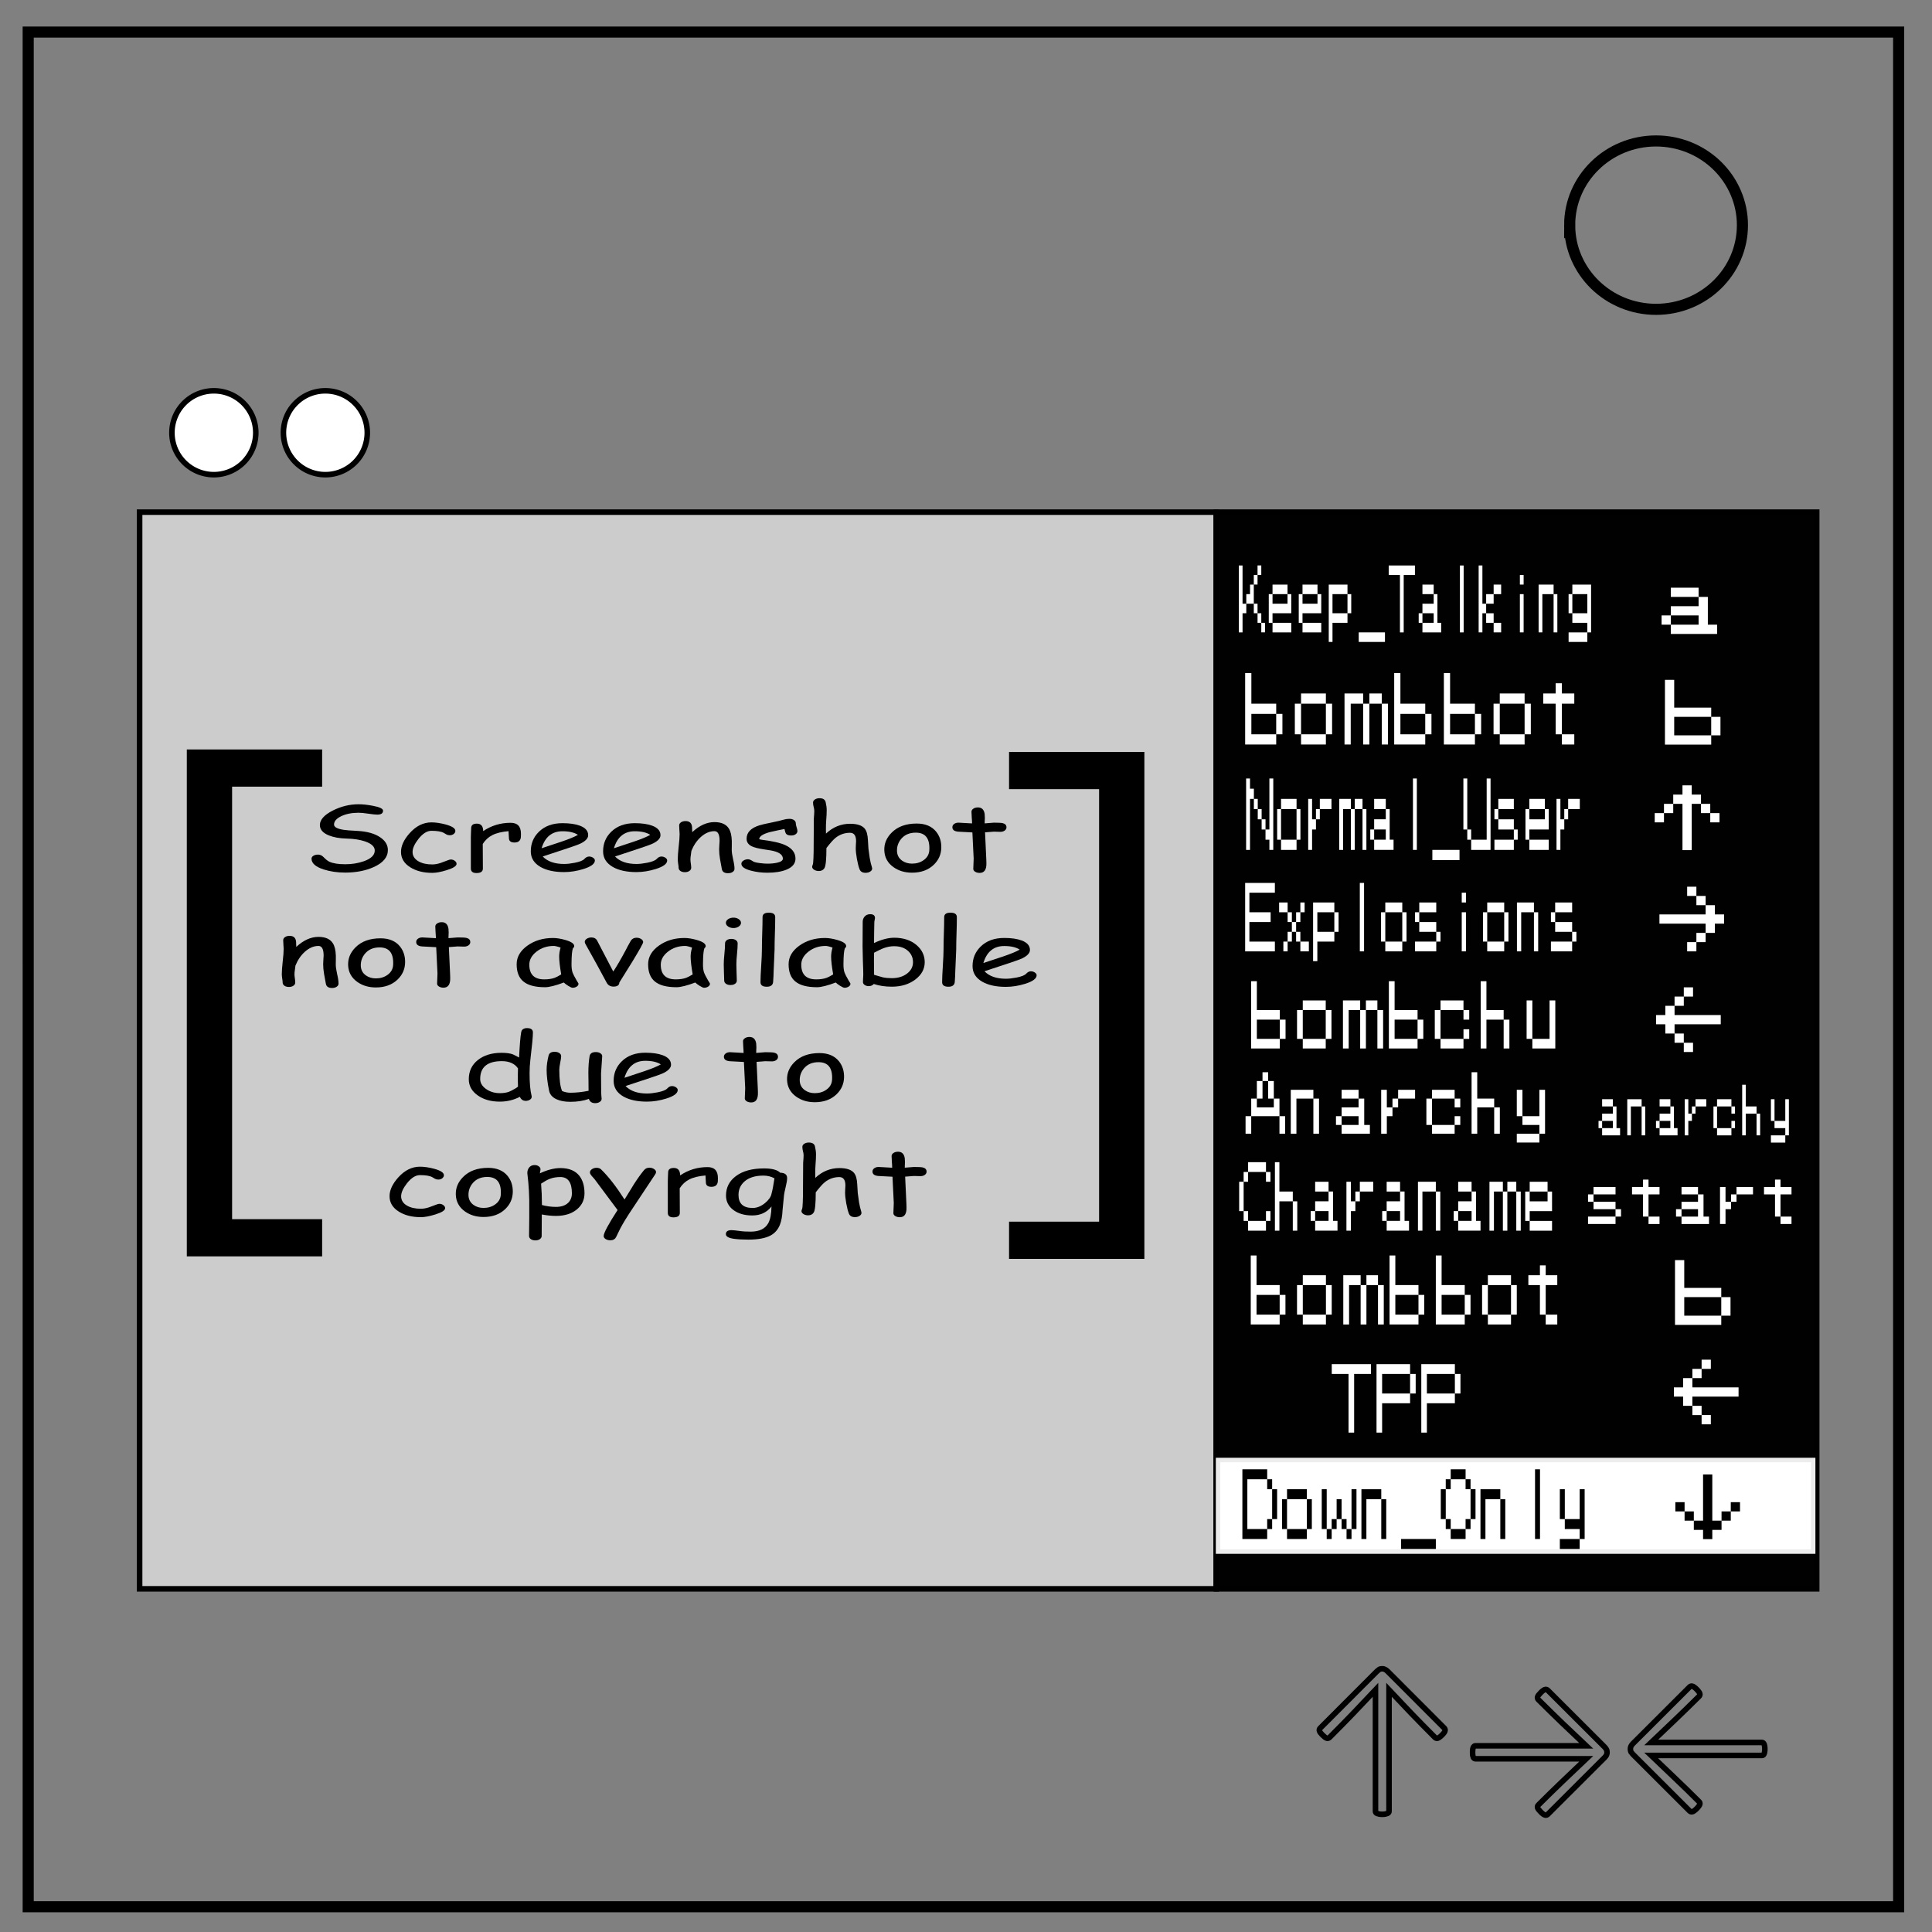 <?xml version="1.0" encoding="UTF-8" standalone="no"?>
<svg
   xmlns:dc="http://purl.org/dc/elements/1.1/"
   xmlns:cc="http://creativecommons.org/ns#"
   xmlns:rdf="http://www.w3.org/1999/02/22-rdf-syntax-ns#"
   xmlns:svg="http://www.w3.org/2000/svg"
   xmlns="http://www.w3.org/2000/svg"
   xmlns:sodipodi="http://sodipodi.sourceforge.net/DTD/sodipodi-0.dtd"
   xmlns:inkscape="http://www.inkscape.org/namespaces/inkscape"
   viewBox="0.0 0.0 348.0 348.0"
   fill="none"
   version="1.1"
   id="svg3715"
   sodipodi:docname="Downpdf.svg"
   inkscape:version="0.92.2 (5c3e80d, 2017-08-06)">
  <rect x="0.0" y="0.0" width="348.0" height="348.0" fill="#808080" stroke="none"/>
  <defs
     id="defs3719">
    <pattern
       y="0"
       x="0"
       height="6"
       width="6"
       patternUnits="userSpaceOnUse"
       id="EMFhbasepattern" />
    <pattern
       y="0"
       x="0"
       height="6"
       width="6"
       patternUnits="userSpaceOnUse"
       id="EMFhbasepattern-9" />
    <pattern
       y="0"
       x="0"
       height="6"
       width="6"
       patternUnits="userSpaceOnUse"
       id="EMFhbasepattern-4" />
    <pattern
       y="0"
       x="0"
       height="6"
       width="6"
       patternUnits="userSpaceOnUse"
       id="EMFhbasepattern-8" />
    <pattern
       y="0"
       x="0"
       height="6"
       width="6"
       patternUnits="userSpaceOnUse"
       id="EMFhbasepattern-3" />
    <pattern
       y="0"
       x="0"
       height="6"
       width="6"
       patternUnits="userSpaceOnUse"
       id="EMFhbasepattern-80" />
    <pattern
       y="0"
       x="0"
       height="6"
       width="6"
       patternUnits="userSpaceOnUse"
       id="EMFhbasepattern-7" />
    <pattern
       y="0"
       x="0"
       height="6"
       width="6"
       patternUnits="userSpaceOnUse"
       id="EMFhbasepattern-45" />
    <pattern
       y="0"
       x="0"
       height="6"
       width="6"
       patternUnits="userSpaceOnUse"
       id="EMFhbasepattern-0" />
    <pattern
       y="0"
       x="0"
       height="6"
       width="6"
       patternUnits="userSpaceOnUse"
       id="EMFhbasepattern-89" />
    <pattern
       y="0"
       x="0"
       height="6"
       width="6"
       patternUnits="userSpaceOnUse"
       id="EMFhbasepattern-5" />
    <pattern
       y="0"
       x="0"
       height="6"
       width="6"
       patternUnits="userSpaceOnUse"
       id="EMFhbasepattern-55" />
  </defs>
  <sodipodi:namedview
     pagecolor="#ffffff"
     bordercolor="#666666"
     borderopacity="1"
     objecttolerance="10"
     gridtolerance="10"
     guidetolerance="10"
     inkscape:pageopacity="0"
     inkscape:pageshadow="2"
     inkscape:window-width="884"
     inkscape:window-height="704"
     id="namedview3717"
     showgrid="false"
     inkscape:zoom="2.2274686"
     inkscape:cx="173.5355"
     inkscape:cy="173.389"
     inkscape:window-x="-12"
     inkscape:window-y="9"
     inkscape:window-maximized="0"
     inkscape:current-layer="svg3715" />
  <path
     d="M5.079 5.776h336.913v337.67H5.08z"
     id="path3711"
     stroke-width="2"
     stroke="#000" />
  <path
     d="M282.734 40.554c0-8.376 6.966-15.165 15.56-15.165 4.126 0 8.084 1.597 11.001 4.441 2.918 2.844 4.558 6.702 4.558 10.724 0 8.376-6.966 15.165-15.56 15.165-8.593 0-15.559-6.79-15.559-15.165z"
     id="path3713"
     stroke-width="2"
     stroke="#000" />
  <path
     style="fill:#cccccc;fill-opacity:1;stroke:#000000"
     d="M 25.146,92.25 H 219.083 V 286.188 H 25.146 Z"
     id="rect4567" />
  <path
     style="fill:#000000;fill-opacity:0.995;stroke:#000000"
     d="M 219.083,92.25 H 327.229 V 286.188 H 219.083 Z"
     id="rect4569" />
  <path
     inkscape:connector-curvature="0"
     style="fill:#ffffff;fill-opacity:1;stroke:#ececec;stroke-width:0.81"
     d="m 219.405,262.985 h 107.19 v 16.493 H 219.405 Z"
     id="rect1954" />
  <g
     aria-label="↑"
     style="font-style:normal;font-variant:normal;font-weight:400;font-size:32px;line-height:125%;font-family:Calibri;text-align:start;letter-spacing:0px;word-spacing:0px;text-anchor:start;fill:none;fill-opacity:1;stroke:#000000"
     id="text4687">
    <path
       d="m 247.758,304.382 q -1.953,2.078 -4,4.219 -2.047,2.125 -4.25,4.328 -0.109,0.109 -0.234,0.156 -0.109,0.047 -0.266,0.016 -0.156,-0.047 -0.359,-0.188 -0.188,-0.141 -0.453,-0.406 -0.25,-0.25 -0.391,-0.438 -0.125,-0.203 -0.156,-0.344 -0.016,-0.141 0.016,-0.25 0.047,-0.109 0.141,-0.203 l 10.234,-10.25 q 0.203,-0.188 0.391,-0.312 0.203,-0.125 0.547,-0.125 0.266,0 0.469,0.109 0.219,0.094 0.469,0.328 l 10.234,10.25 q 0.094,0.094 0.125,0.203 0.047,0.109 0.016,0.25 -0.016,0.141 -0.156,0.344 -0.125,0.188 -0.375,0.438 -0.266,0.266 -0.469,0.406 -0.188,0.141 -0.344,0.188 -0.156,0.031 -0.281,-0.016 -0.109,-0.047 -0.219,-0.156 -2.203,-2.203 -4.25,-4.328 -2.047,-2.141 -4,-4.219 v 21.891 q 0,0.125 -0.078,0.219 -0.062,0.094 -0.219,0.156 -0.141,0.062 -0.375,0.109 -0.219,0.047 -0.547,0.047 -0.328,0 -0.562,-0.047 -0.219,-0.047 -0.375,-0.109 -0.141,-0.062 -0.219,-0.156 -0.062,-0.094 -0.062,-0.219 z"
       style="font-style:normal;font-variant:normal;font-weight:400;font-size:32px;font-family:Calibri;fill:none;stroke:#000000"
       id="path3220" />
  </g>
  <g
     aria-label="←"
     style="font-style:normal;font-variant:normal;font-weight:400;font-size:32px;line-height:125%;font-family:Calibri;text-align:start;letter-spacing:0px;word-spacing:0px;text-anchor:start;fill:none;fill-opacity:1;stroke:#000000"
     id="text4709">
    <path
       d="m 297.424,316.201 q 2.062,1.953 4.219,4.031 2.172,2.062 4.375,4.266 0.109,0.109 0.156,0.219 0.047,0.125 0,0.281 -0.031,0.156 -0.188,0.344 -0.141,0.203 -0.406,0.469 -0.25,0.25 -0.453,0.375 -0.188,0.141 -0.328,0.156 -0.141,0.031 -0.25,-0.016 -0.109,-0.031 -0.203,-0.125 l -10.25,-10.234 q -0.188,-0.203 -0.312,-0.391 -0.109,-0.203 -0.109,-0.547 0,-0.266 0.094,-0.469 0.094,-0.219 0.328,-0.469 l 10.25,-10.234 q 0.094,-0.094 0.203,-0.125 0.109,-0.047 0.25,-0.016 0.141,0.016 0.328,0.156 0.203,0.125 0.453,0.375 0.266,0.266 0.406,0.469 0.156,0.188 0.188,0.344 0.047,0.156 0,0.281 -0.047,0.125 -0.156,0.234 -2.203,2.188 -4.375,4.266 -2.156,2.062 -4.219,4.016 h 19.953 q 0.109,0 0.203,0.062 0.094,0.062 0.156,0.203 0.078,0.125 0.109,0.359 0.047,0.219 0.047,0.547 0,0.328 -0.047,0.562 -0.031,0.219 -0.109,0.359 -0.062,0.125 -0.156,0.188 -0.094,0.062 -0.203,0.062 z"
       style="font-style:normal;font-variant:normal;font-weight:400;font-size:32px;font-family:Calibri;fill:none;stroke:#000000"
       id="path3223" />
  </g>
  <g
     aria-label="→"
     style="font-style:normal;font-variant:normal;font-weight:400;font-size:32px;line-height:125%;font-family:Calibri;text-align:start;letter-spacing:0px;word-spacing:0px;text-anchor:start;fill:none;fill-opacity:1;stroke:#000000"
     id="text4731">
    <path
       d="m 285.713,314.461 q -2.078,-1.953 -4.234,-4.016 -2.156,-2.078 -4.359,-4.266 -0.109,-0.109 -0.156,-0.234 -0.047,-0.125 -0.016,-0.281 0.047,-0.156 0.188,-0.344 0.156,-0.203 0.422,-0.469 0.25,-0.25 0.438,-0.375 0.203,-0.141 0.344,-0.156 0.141,-0.031 0.25,0.016 0.109,0.031 0.203,0.125 l 10.25,10.234 q 0.188,0.203 0.297,0.406 0.125,0.188 0.125,0.531 0,0.266 -0.094,0.484 -0.094,0.203 -0.328,0.453 l -10.25,10.234 q -0.094,0.094 -0.203,0.125 -0.109,0.047 -0.25,0.016 -0.141,-0.016 -0.344,-0.156 -0.188,-0.125 -0.438,-0.375 -0.266,-0.266 -0.422,-0.469 -0.141,-0.188 -0.188,-0.344 -0.031,-0.156 0.016,-0.281 0.047,-0.109 0.156,-0.219 2.203,-2.203 4.359,-4.266 2.156,-2.078 4.234,-4.031 h -19.953 q -0.109,0 -0.203,-0.062 -0.094,-0.062 -0.172,-0.188 -0.062,-0.141 -0.109,-0.359 -0.031,-0.234 -0.031,-0.562 0,-0.328 0.031,-0.547 0.047,-0.234 0.109,-0.359 0.078,-0.141 0.172,-0.203 0.094,-0.062 0.203,-0.062 z"
       style="font-style:normal;font-variant:normal;font-weight:400;font-size:32px;font-family:Calibri;fill:none;stroke:#000000"
       id="path3226" />
  </g>
  <g
     style="font-style:normal;font-variant:normal;font-weight:normal;font-stretch:normal;font-size:40px;line-height:1.25;font-family:sans-serif;-inkscape-font-specification:Normal;letter-spacing:0px;word-spacing:0px;fill:#ffffff;fill-opacity:1;stroke:none"
     id="text4746" />
  <g
     aria-label="a"
     style="font-style:normal;font-variant:normal;font-weight:normal;font-stretch:normal;font-size:13.333px;line-height:1.25;font-family:pokemon-font;-inkscape-font-specification:pokemon-font;letter-spacing:0px;word-spacing:0px;fill:#ffffff;fill-opacity:1;stroke:none"
     id="text41">
    <path
       d="m 300.958,112.521 h 5 v -1.667 h -5 v -1.667 h 5 v -1.667 h 1.667 v 5 h 1.667 v 1.667 h -8.333 z m -1.667,-1.667 h 1.667 v 1.667 h -1.667 z m 1.667,-5 h 5 v 1.667 h -5 z"
       style=""
       id="path3230" />
  </g>
  <g
     aria-label="b"
     style="font-style:normal;font-variant:normal;font-weight:normal;font-stretch:normal;font-size:13.333px;line-height:1.25;font-family:pokemon-font;-inkscape-font-specification:pokemon-font;letter-spacing:0px;word-spacing:0px;fill:#ffffff;fill-opacity:1;stroke:none"
     id="text45">
    <path
       d="m 299.896,122.458 h 1.667 v 5 h 6.667 v 1.667 h -6.667 v 3.333 h 6.667 v 1.667 h -8.333 z m 8.333,6.667 h 1.667 v 3.333 h -1.667 z"
       style=""
       id="path3233" />
  </g>
  <g
     aria-label="↑"
     style="font-style:normal;font-variant:normal;font-weight:normal;font-stretch:normal;font-size:13.333px;line-height:125%;font-family:pokemon-font;-inkscape-font-specification:pokemon-font;text-align:start;letter-spacing:0px;word-spacing:0px;text-anchor:start;fill:#ffffff;fill-opacity:1;stroke:none"
     id="text56">
    <path
       d="m 298.055,146.46 h 1.667 v -1.667 h 1.667 v -1.667 h 1.667 v -1.667 h 1.667 v 1.667 h 1.667 v 1.667 h 1.667 v 1.667 h 1.667 v 1.667 h -1.667 v -1.667 h -1.667 v -1.667 h -1.667 v -1.667 h -1.667 v 1.667 h -1.667 v 1.667 h -1.667 v 1.667 h -1.667 z m 5,-5 h 1.667 v 11.667 h -1.667 z"
       style="font-style:normal;font-variant:normal;font-weight:normal;font-stretch:normal;font-size:13.333px;font-family:pokemon-font;-inkscape-font-specification:pokemon-font;fill:#ffffff"
       id="path3236" />
  </g>
  <g
     aria-label="→"
     style="font-style:normal;font-variant:normal;font-weight:400;font-size:13.312px;line-height:125%;font-family:pokemon-font;text-align:start;letter-spacing:0px;word-spacing:0px;text-anchor:start;fill:#ffffff;fill-opacity:1;stroke:none"
     id="text76">
    <path
       d="m 305.561,159.717 v 1.664 h 1.664 v 1.664 h 1.664 v 1.664 h 1.664 v 1.664 h -1.664 v 1.664 h -1.664 v 1.664 h -1.664 v 1.664 h -1.664 v -1.664 h 1.664 v -1.664 h 1.664 v -1.664 h 1.664 v -1.664 h -1.664 v -1.664 h -1.664 v -1.664 h -1.664 v -1.664 z m 4.992,4.992 v 1.664 h -11.648 v -1.664 z"
       style="font-style:normal;font-variant:normal;font-weight:400;font-size:13.312px;font-family:pokemon-font;fill:#ffffff"
       id="path3239" />
  </g>
  <g
     style="font-style:normal;font-variant:normal;font-weight:400;font-size:14.75px;line-height:125%;font-family:Calibri;text-align:start;letter-spacing:0px;word-spacing:0px;text-anchor:start;fill:#ffffff;fill-opacity:1;stroke:none"
     id="text82" />
  <g
     aria-label="←"
     style="font-style:normal;font-variant:normal;font-weight:400;font-size:13.312px;line-height:125%;font-family:pokemon-font;text-align:start;letter-spacing:0px;word-spacing:0px;text-anchor:start;fill:#ffffff;fill-opacity:1;stroke:none"
     id="text104">
    <path
       d="m 303.293,189.491 v -1.664 h -1.664 v -1.664 h -1.664 v -1.664 h -1.664 v -1.664 h 1.664 v -1.664 h 1.664 v -1.664 h 1.664 v -1.664 h 1.664 v 1.664 h -1.664 v 1.664 h -1.664 v 1.664 h -1.664 v 1.664 h 1.664 v 1.664 h 1.664 v 1.664 h 1.664 v 1.664 z m -4.992,-4.992 v -1.664 h 11.648 v 1.664 z"
       style="font-style:normal;font-variant:normal;font-weight:400;font-size:13.312px;font-family:pokemon-font;fill:#ffffff"
       id="path3243" />
  </g>
  <g
     style="font-style:normal;font-variant:normal;font-weight:400;font-size:14.75px;line-height:125%;font-family:Calibri;text-align:start;letter-spacing:0px;word-spacing:0px;text-anchor:start;fill:#ffffff;fill-opacity:1;stroke:none"
     id="text110" />
  <g
     aria-label="anarchy"
     transform="scale(0.705,1.419)"
     style="font-style:normal;font-variant:normal;font-weight:normal;font-stretch:normal;font-size:7.341px;line-height:1.25;font-family:pokemon-font;-inkscape-font-specification:pokemon-font;letter-spacing:0px;word-spacing:0px;fill:#ffffff;fill-opacity:1;stroke:none;stroke-width:0.918"
     id="text127">
    <path
       d="m 409.335,143.201 h 2.753 v -0.918 h -2.753 V 141.366 h 2.753 v -0.918 h 0.918 v 2.753 h 0.918 v 0.918 h -4.588 z m -0.918,-0.918 h 0.918 v 0.918 h -0.918 z m 0.918,-2.753 h 2.753 v 0.918 h -2.753 z"
       style="fill:#ffffff;stroke-width:0.918"
       id="path3247" />
    <path
       d="m 415.758,139.531 h 3.67 v 0.918 h -2.753 v 3.67 h -0.918 z m 3.67,0.918 h 0.918 v 3.67 h -0.918 z"
       style="fill:#ffffff;stroke-width:0.918"
       id="path3249" />
    <path
       d="m 424.017,143.201 h 2.753 v -0.918 h -2.753 V 141.366 h 2.753 v -0.918 h 0.918 v 2.753 h 0.918 v 0.918 h -4.588 z m -0.918,-0.918 h 0.918 v 0.918 h -0.918 z m 0.918,-2.753 h 2.753 v 0.918 h -2.753 z"
       style="fill:#ffffff;stroke-width:0.918"
       id="path3251" />
    <path
       d="m 430.44,139.531 h 0.918 v 1.835 h 0.918 v 0.918 h -0.918 v 1.835 h -0.918 z m 1.835,0.918 h 0.918 v 0.918 h -0.918 z m 0.918,-0.918 h 2.753 v 0.918 h -2.753 z"
       style="fill:#ffffff;stroke-width:0.918"
       id="path3253" />
    <path
       d="m 438.698,139.531 h 3.67 v 0.918 h -3.67 z m -0.918,0.918 h 0.918 v 2.753 h -0.918 z m 0.918,2.753 h 3.67 v 0.918 h -3.67 z m 3.67,-0.918 h 0.918 v 0.918 h -0.918 z m 0,-1.835 h 0.918 v 0.918 h -0.918 z"
       style="fill:#ffffff;stroke-width:0.918"
       id="path3255" />
    <path
       d="m 445.121,137.696 h 0.918 v 2.753 h 2.753 v 0.918 h -2.753 v 2.753 h -0.918 z m 3.67,3.67 h 0.918 v 2.753 h -0.918 z"
       style="fill:#ffffff;stroke-width:0.918"
       id="path3257" />
    <path
       d="m 456.132,143.201 h -2.753 v -0.918 h 2.753 v -2.753 h 0.918 v 4.588 h -0.918 z m -3.67,0.918 h 3.67 v 0.918 h -3.67 z m 0,-4.588 h 0.918 v 2.753 h -0.918 z"
       style="fill:#ffffff;stroke-width:0.918"
       id="path3259" />
  </g>
  <g
     aria-label="start"
     transform="scale(0.862,1.16)"
     style="font-style:normal;font-variant:normal;font-weight:normal;font-stretch:normal;font-size:9.193px;line-height:1.25;font-family:pokemon-font;-inkscape-font-specification:pokemon-font;letter-spacing:0px;word-spacing:0px;fill:#ffffff;fill-opacity:1;stroke:none;stroke-width:0.862"
     id="text131">
    <path
       d="m 331.836,188.911 h 5.746 v 1.149 h -5.746 z m 0,-3.447 h 1.149 v 1.149 h -1.149 z m 1.149,1.149 h 4.597 v 1.149 h -4.597 z m 4.597,1.149 h 1.149 v 1.149 h -1.149 z m -4.597,-3.447 h 4.597 v 1.149 h -4.597 z"
       style="fill:#ffffff;stroke-width:0.862"
       id="path3262" />
    <path
       d="m 343.328,185.464 h -2.298 v -1.149 h 2.298 v -1.149 h 1.149 v 1.149 h 2.298 v 1.149 h -2.298 v 3.447 H 343.328 Z m 1.149,3.447 h 2.298 v 1.149 h -2.298 z"
       style="fill:#ffffff;stroke-width:0.862"
       id="path3264" />
    <path
       d="m 351.372,188.911 h 3.447 v -1.149 h -3.447 v -1.149 h 3.447 v -1.149 h 1.149 v 3.447 h 1.149 v 1.149 h -5.746 z m -1.149,-1.149 h 1.149 v 1.149 h -1.149 z m 1.149,-3.447 h 3.447 v 1.149 h -3.447 z"
       style="fill:#ffffff;stroke-width:0.862"
       id="path3266" />
    <path
       d="m 359.416,184.315 h 1.149 v 2.298 h 1.149 v 1.149 h -1.149 v 2.298 h -1.149 z m 2.298,1.149 h 1.149 v 1.149 h -1.149 z m 1.149,-1.149 h 3.447 v 1.149 h -3.447 z"
       style="fill:#ffffff;stroke-width:0.862"
       id="path3268" />
    <path
       d="m 370.908,185.464 h -2.298 v -1.149 h 2.298 v -1.149 h 1.149 v 1.149 h 2.298 v 1.149 h -2.298 v 3.447 h -1.149 z m 1.149,3.447 h 2.298 v 1.149 h -2.298 z"
       style="fill:#ffffff;stroke-width:0.862"
       id="path3270" />
  </g>
  <g
     aria-label="b"
     style="font-style:normal;font-variant:normal;font-weight:normal;font-stretch:normal;font-size:13.333px;line-height:1.25;font-family:pokemon-font;-inkscape-font-specification:pokemon-font;letter-spacing:0px;word-spacing:0px;fill:#ffffff;fill-opacity:1;stroke:none"
     id="text135">
    <path
       d="m 301.708,226.979 h 1.667 v 5 h 6.667 v 1.667 h -6.667 v 3.333 h 6.667 v 1.667 h -8.333 z m 8.333,6.667 h 1.667 v 3.333 h -1.667 z"
       style=""
       id="path3273" />
  </g>
  <g
     aria-label="←"
     style="font-style:normal;font-variant:normal;font-weight:400;font-size:13.312px;line-height:125%;font-family:pokemon-font;text-align:start;letter-spacing:0px;word-spacing:0px;text-anchor:start;fill:#ffffff;fill-opacity:1;stroke:none"
     id="text144">
    <path
       d="m 306.501,256.553 v -1.664 h -1.664 v -1.664 h -1.664 v -1.664 h -1.664 v -1.664 h 1.664 v -1.664 h 1.664 V 246.569 h 1.664 v -1.664 h 1.664 v 1.664 h -1.664 v 1.664 h -1.664 v 1.664 h -1.664 v 1.664 h 1.664 v 1.664 h 1.664 v 1.664 h 1.664 v 1.664 z m -4.992,-4.992 v -1.664 h 11.648 v 1.664 z"
       style="font-style:normal;font-variant:normal;font-weight:400;font-size:13.312px;font-family:pokemon-font;fill:#ffffff"
       id="path3276" />
  </g>
  <g
     style="font-style:normal;font-variant:normal;font-weight:400;font-size:14.75px;line-height:125%;font-family:Calibri;text-align:start;letter-spacing:0px;word-spacing:0px;text-anchor:start;fill:#ffffff;fill-opacity:1;stroke:none"
     id="text150" />
  <g
     aria-label="↓"
     style="font-style:normal;font-variant:normal;font-weight:400;font-size:13.312px;line-height:125%;font-family:pokemon-font;text-align:start;letter-spacing:0px;word-spacing:0px;text-anchor:start;fill:#000000;fill-opacity:1;stroke:none"
     id="text172">
    <path
       d="m 303.435,270.577 v 1.664 h 1.664 v 1.664 h 1.664 v 1.664 h 1.664 v -1.664 h 1.664 v -1.664 h 1.664 v -1.664 h 1.664 v 1.664 h -1.664 v 1.664 h -1.664 v 1.664 h -1.664 v 1.664 h -1.664 v -1.664 h -1.664 v -1.664 h -1.664 v -1.664 h -1.664 v -1.664 z m 4.992,-4.992 v 11.648 h -1.664 v -11.648 z"
       style="font-style:normal;font-variant:normal;font-weight:400;font-size:13.312px;font-family:pokemon-font;fill:#000000"
       id="path3280" />
  </g>
  <g
     style="font-style:normal;font-variant:normal;font-weight:400;font-size:14.75px;line-height:125%;font-family:Calibri;text-align:start;letter-spacing:0px;word-spacing:0px;text-anchor:start;fill:#ffffff;fill-opacity:1;stroke:none"
     id="text178" />
  <g
     aria-label="Keep_Talking"
     transform="scale(0.626,1.597)"
     style="font-style:normal;font-variant:normal;font-weight:normal;font-stretch:normal;font-size:8.627px;line-height:1.25;font-family:pokemon-font;-inkscape-font-specification:pokemon-font;letter-spacing:0px;word-spacing:0px;fill:#ffffff;fill-opacity:1;stroke:none;stroke-width:1.618"
     id="text1002">
    <path
       d="m 356.451,63.778 h 1.078 v 4.313 h 1.078 v 1.078 h -1.078 v 2.157 h -1.078 z m 2.157,3.235 h 1.078 v -1.078 h 1.078 v 2.157 h -2.157 z m 2.157,1.078 h 1.078 v 1.078 h -1.078 z m 1.078,1.078 h 1.078 v 1.078 h -1.078 z m 1.078,1.078 h 1.078 v 1.078 h -1.078 z m -2.157,-5.392 h 1.078 v 1.078 h -1.078 z m 1.078,-1.078 h 1.078 v 1.078 h -1.078 z"
       style="stroke-width:1.618"
       id="path3284" />
    <path
       d="m 365.077,67.013 h 1.078 v 1.078 h 4.313 v -1.078 h 1.078 v 2.157 h -5.392 v 1.078 h -1.078 z m 1.078,3.235 h 5.392 v 1.078 h -5.392 z m 0,-4.313 h 4.313 v 1.078 h -4.313 z"
       style="stroke-width:1.618"
       id="path3286" />
    <path
       d="m 373.704,67.013 h 1.078 v 1.078 h 4.313 v -1.078 h 1.078 v 2.157 h -5.392 v 1.078 h -1.078 z m 1.078,3.235 h 5.392 v 1.078 h -5.392 z m 0,-4.313 h 4.313 v 1.078 h -4.313 z"
       style="stroke-width:1.618"
       id="path3288" />
    <path
       d="m 382.331,65.935 h 5.392 v 1.078 h -4.313 v 2.157 h 4.313 v 1.078 h -4.313 v 2.157 h -1.078 z m 5.392,1.078 h 1.078 v 2.157 h -1.078 z"
       style="stroke-width:1.618"
       id="path3290" />
    <path
       d="m 390.958,71.326 h 7.548 v 1.078 h -7.548 z"
       style="stroke-width:1.618"
       id="path3292" />
    <path
       d="m 402.82,64.856 h -3.235 v -1.078 h 7.548 v 1.078 h -3.235 v 6.47 h -1.078 z"
       style="stroke-width:1.618"
       id="path3294" />
    <path
       d="m 409.29,70.248 h 3.235 v -1.078 h -3.235 v -1.078 h 3.235 v -1.078 h 1.078 v 3.235 h 1.078 v 1.078 h -5.392 z m -1.078,-1.078 h 1.078 v 1.078 h -1.078 z m 1.078,-3.235 h 3.235 v 1.078 h -3.235 z"
       style="stroke-width:1.618"
       id="path3296" />
    <path
       d="m 420.073,63.778 h 1.078 v 7.548 H 420.073 Z"
       style="stroke-width:1.618"
       id="path3298" />
    <path
       d="m 425.465,63.778 h 1.078 v 4.313 h 1.078 v 1.078 h -1.078 v 2.157 h -1.078 z m 2.157,5.392 h 2.157 v 1.078 h -2.157 z m 2.157,1.078 h 2.157 v 1.078 h -2.157 z m -2.157,-3.235 h 2.157 v 1.078 h -2.157 z m 2.157,-1.078 h 2.157 v 1.078 h -2.157 z"
       style="stroke-width:1.618"
       id="path3300" />
    <path
       d="m 437.327,67.013 h 1.078 v 4.313 h -1.078 z m 0,-2.157 h 1.078 v 1.078 h -1.078 z"
       style="stroke-width:1.618"
       id="path3302" />
    <path
       d="m 442.718,65.935 h 4.313 v 1.078 h -3.235 v 4.313 h -1.078 z m 4.313,1.078 h 1.078 v 4.313 h -1.078 z"
       style="stroke-width:1.618"
       id="path3304" />
    <path
       d="m 456.737,70.248 h -4.313 v -1.078 h 4.313 v -2.157 h -4.313 v -1.078 h 5.392 v 5.392 h -1.078 z m -5.392,1.078 h 5.392 v 1.078 h -5.392 z m 0,-4.313 h 1.078 v 2.157 h -1.078 z"
       style="stroke-width:1.618"
       id="path3306" />
  </g>
  <g
     aria-label="Down_Only"
     transform="scale(0.706,1.417)"
     style="font-style:normal;font-variant:normal;font-weight:normal;font-stretch:normal;font-size:10.124px;line-height:1.25;font-family:pokemon-font;-inkscape-font-specification:pokemon-font;letter-spacing:0px;word-spacing:0px;fill:#000000;fill-opacity:1;stroke:none;stroke-width:1.898"
     id="text1006">
    <path
       d="m 316.974,186.773 h 6.328 v 1.266 h -5.062 v 6.328 h 5.062 v 1.266 h -6.328 z m 6.328,6.328 h 1.266 v 1.266 H 323.302 Z m 1.266,-3.797 h 1.266 v 3.797 h -1.266 z m -1.266,-1.266 h 1.266 v 1.266 H 323.302 Z"
       style="fill:#000000;stroke-width:1.898"
       id="path3309" />
    <path
       d="m 328.364,189.305 h 5.062 v 1.266 h -5.062 z m -1.266,1.266 h 1.266 v 3.797 h -1.266 z m 1.266,3.797 h 5.062 v 1.266 h -5.062 z m 5.062,-3.797 h 1.266 v 3.797 h -1.266 z"
       style="fill:#000000;stroke-width:1.898"
       id="path3311" />
    <path
       d="m 344.816,189.305 h 1.266 v 5.062 h -1.266 z m -6.328,5.062 h 1.266 v 1.266 h -1.266 z m -1.266,-5.062 h 1.266 v 5.062 h -1.266 z m 2.531,3.797 h 1.266 v 1.266 h -1.266 z m 2.531,0 h 1.266 v 1.266 h -1.266 z m 1.266,1.266 h 1.266 v 1.266 h -1.266 z m -2.531,-3.797 h 1.266 v 2.531 h -1.266 z"
       style="fill:#000000;stroke-width:1.898"
       id="path3313" />
    <path
       d="m 347.347,189.305 h 5.062 v 1.266 h -3.797 v 5.062 h -1.266 z m 5.062,1.266 h 1.266 v 5.062 h -1.266 z"
       style="fill:#000000;stroke-width:1.898"
       id="path3315" />
    <path
       d="m 357.471,195.632 h 8.859 v 1.266 h -8.859 z"
       style="fill:#000000;stroke-width:1.898"
       id="path3317" />
    <path
       d="m 370.126,186.773 h 3.797 v 1.266 h -3.797 z m -1.266,6.328 h 1.266 v 1.266 h -1.266 z m -1.266,-3.797 h 1.266 v 3.797 h -1.266 z m 2.531,5.062 h 3.797 v 1.266 h -3.797 z m -1.266,-6.328 h 1.266 v 1.266 h -1.266 z m 5.062,5.062 h 1.266 v 1.266 h -1.266 z m 1.266,-3.797 h 1.266 v 3.797 h -1.266 z m -1.266,-1.266 h 1.266 v 1.266 h -1.266 z"
       style="fill:#000000;stroke-width:1.898"
       id="path3319" />
    <path
       d="m 377.719,189.305 h 5.062 v 1.266 h -3.797 v 5.062 h -1.266 z m 5.062,1.266 h 1.266 v 5.062 h -1.266 z"
       style="fill:#000000;stroke-width:1.898"
       id="path3321" />
    <path
       d="m 391.64,186.773 h 1.266 v 8.859 h -1.266 z"
       style="fill:#000000;stroke-width:1.898"
       id="path3323" />
    <path
       d="m 403.029,194.367 h -3.797 v -1.266 h 3.797 v -3.797 h 1.266 v 6.328 h -1.266 z m -5.062,1.266 h 5.062 v 1.266 h -5.062 z m 0,-6.328 h 1.266 v 3.797 h -1.266 z"
       style="fill:#000000;stroke-width:1.898"
       id="path3325" />
  </g>
  <g
     aria-label="bombbot"
     transform="scale(0.78,1.282)"
     style="font-style:normal;font-variant:normal;font-weight:normal;font-stretch:normal;font-size:11.473px;line-height:1.25;font-family:pokemon-font;-inkscape-font-specification:pokemon-font;letter-spacing:0px;word-spacing:0px;fill:#ffffff;fill-opacity:1;stroke:none;stroke-width:1.434"
     id="text1010">
    <path
       d="m 287.542,94.567 h 1.434 v 4.302 h 5.736 v 1.434 h -5.736 v 2.868 h 5.736 v 1.434 h -7.17 z m 7.17,5.736 h 1.434 v 2.868 h -1.434 z"
       style="stroke-width:1.434"
       id="path3328" />
    <path
       d="m 300.449,97.435 h 5.736 v 1.434 h -5.736 z m -1.434,1.434 h 1.434 v 4.302 h -1.434 z m 1.434,4.302 h 5.736 v 1.434 h -5.736 z m 5.736,-4.302 h 1.434 v 4.302 h -1.434 z"
       style="stroke-width:1.434"
       id="path3330" />
    <path
       d="m 310.487,97.435 h 4.302 v 1.434 h -2.868 v 5.736 h -1.434 z m 4.302,1.434 h 1.434 v 5.736 h -1.434 z m 4.302,0 h 1.434 v 5.736 h -1.434 z m -2.868,-1.434 h 2.868 v 1.434 h -2.868 z"
       style="stroke-width:1.434"
       id="path3332" />
    <path
       d="m 321.96,94.567 h 1.434 v 4.302 h 5.736 v 1.434 h -5.736 v 2.868 h 5.736 v 1.434 h -7.17 z m 7.17,5.736 h 1.434 v 2.868 h -1.434 z"
       style="stroke-width:1.434"
       id="path3334" />
    <path
       d="m 333.432,94.567 h 1.434 v 4.302 h 5.736 v 1.434 h -5.736 v 2.868 h 5.736 v 1.434 h -7.17 z m 7.17,5.736 h 1.434 v 2.868 h -1.434 z"
       style="stroke-width:1.434"
       id="path3336" />
    <path
       d="m 346.339,97.435 h 5.736 v 1.434 h -5.736 z m -1.434,1.434 h 1.434 v 4.302 h -1.434 z m 1.434,4.302 h 5.736 v 1.434 h -5.736 z m 5.736,-4.302 h 1.434 v 4.302 h -1.434 z"
       style="stroke-width:1.434"
       id="path3338" />
    <path
       d="m 359.246,98.869 h -2.868 v -1.434 h 2.868 v -1.434 h 1.434 v 1.434 h 2.868 v 1.434 h -2.868 v 4.302 h -1.434 z m 1.434,4.302 h 2.868 v 1.434 h -2.868 z"
       style="stroke-width:1.434"
       id="path3340" />
  </g>
  <g
     aria-label="bombbot"
     transform="scale(0.766,1.305)"
     style="font-style:normal;font-variant:normal;font-weight:normal;font-stretch:normal;font-size:10.88px;line-height:1.25;font-family:pokemon-font;-inkscape-font-specification:pokemon-font;letter-spacing:0px;word-spacing:0px;fill:#ffffff;fill-opacity:1;stroke:none;stroke-width:1.36"
     id="text1010-9">
    <path
       d="m 294.113,173.294 h 1.36 v 4.08 h 5.44 v 1.36 h -5.44 v 2.72 h 5.44 v 1.36 h -6.8 z m 6.8,5.44 h 1.36 v 2.72 h -1.36 z"
       style="stroke-width:1.36"
       id="path3343" />
    <path
       d="m 306.353,176.014 h 5.44 v 1.36 h -5.44 z m -1.36,1.36 h 1.36 v 4.08 h -1.36 z m 1.36,4.08 h 5.44 v 1.36 h -5.44 z m 5.44,-4.08 h 1.36 v 4.08 h -1.36 z"
       style="stroke-width:1.36"
       id="path3345" />
    <path
       d="m 315.873,176.014 h 4.08 v 1.36 h -2.72 v 5.44 h -1.36 z m 4.08,1.36 h 1.36 v 5.44 h -1.36 z m 4.08,0 h 1.36 v 5.44 h -1.36 z m -2.72,-1.36 h 2.72 v 1.36 h -2.72 z"
       style="stroke-width:1.36"
       id="path3347" />
    <path
       d="m 326.752,173.294 h 1.36 v 4.08 h 5.44 v 1.36 h -5.44 v 2.72 h 5.44 v 1.36 h -6.8 z m 6.8,5.44 h 1.36 v 2.72 h -1.36 z"
       style="stroke-width:1.36"
       id="path3349" />
    <path
       d="m 337.632,173.294 h 1.36 v 4.08 h 5.44 v 1.36 h -5.44 v 2.72 h 5.44 v 1.36 h -6.8 z m 6.8,5.44 h 1.36 v 2.72 h -1.36 z"
       style="stroke-width:1.36"
       id="path3351" />
    <path
       d="m 349.872,176.014 h 5.44 v 1.36 h -5.44 z m -1.36,1.36 h 1.36 v 4.08 h -1.36 z m 1.36,4.08 h 5.44 v 1.36 h -5.44 z m 5.44,-4.08 h 1.36 v 4.08 h -1.36 z"
       style="stroke-width:1.36"
       id="path3353" />
    <path
       d="m 362.112,177.374 h -2.72 v -1.36 h 2.72 v -1.36 h 1.36 v 1.36 h 2.72 v 1.36 h -2.72 v 4.08 h -1.36 z m 1.36,4.08 h 2.72 v 1.36 h -2.72 z"
       style="stroke-width:1.36"
       id="path3355" />
  </g>
  <g
     aria-label="Anarchy"
     transform="scale(0.802,1.247)"
     style="font-style:normal;font-variant:normal;font-weight:normal;font-stretch:normal;font-size:10.153px;line-height:1.25;font-family:pokemon-font;-inkscape-font-specification:pokemon-font;letter-spacing:0px;word-spacing:0px;fill:#ffffff;fill-opacity:1;stroke:none;stroke-width:1.269"
     id="text1130">
    <path
       d="m 281.015,158.688 h 1.269 v 1.269 h 3.807 v -1.269 h 1.269 v 2.538 h -6.345 z m -1.269,2.538 h 1.269 v 2.538 h -1.269 z m 2.538,-5.076 h 1.269 v 2.538 h -1.269 z m 5.076,5.076 h 1.269 v 2.538 h -1.269 z m -2.538,-5.076 h 1.269 v 2.538 h -1.269 z m -1.269,-1.269 h 1.269 v 1.269 h -1.269 z"
       style="stroke-width:1.269"
       id="path3358" />
    <path
       d="m 289.899,157.419 h 5.076 v 1.269 h -3.807 v 5.076 H 289.899 Z m 5.076,1.269 h 1.269 v 5.076 h -1.269 z"
       style="stroke-width:1.269"
       id="path3360" />
    <path
       d="m 301.321,162.495 h 3.807 v -1.269 h -3.807 v -1.269 h 3.807 v -1.269 h 1.269 v 3.807 h 1.269 v 1.269 h -6.345 z m -1.269,-1.269 h 1.269 v 1.269 h -1.269 z m 1.269,-3.807 h 3.807 v 1.269 h -3.807 z"
       style="stroke-width:1.269"
       id="path3362" />
    <path
       d="m 310.204,157.419 h 1.269 v 2.538 h 1.269 v 1.269 h -1.269 v 2.538 h -1.269 z m 2.538,1.269 h 1.269 v 1.269 h -1.269 z m 1.269,-1.269 h 3.807 v 1.269 h -3.807 z"
       style="stroke-width:1.269"
       id="path3364" />
    <path
       d="m 321.626,157.419 h 5.076 v 1.269 h -5.076 z m -1.269,1.269 h 1.269 v 3.807 h -1.269 z m 1.269,3.807 h 5.076 v 1.269 h -5.076 z m 5.076,-1.269 h 1.269 v 1.269 h -1.269 z m 0,-2.538 h 1.269 v 1.269 h -1.269 z"
       style="stroke-width:1.269"
       id="path3366" />
    <path
       d="m 330.51,154.88 h 1.269 v 3.807 h 3.807 v 1.269 h -3.807 v 3.807 h -1.269 z m 5.076,5.076 h 1.269 v 3.807 h -1.269 z"
       style="stroke-width:1.269"
       id="path3368" />
    <path
       d="m 345.739,162.495 h -3.807 v -1.269 h 3.807 v -3.807 h 1.269 v 6.345 h -1.269 z m -5.076,1.269 h 5.076 v 1.269 h -5.076 z m 0,-6.345 h 1.269 v 3.807 h -1.269 z"
       style="stroke-width:1.269"
       id="path3370" />
  </g>
  <g
     aria-label="bombchu"
     transform="scale(0.773,1.294)"
     style="font-style:normal;font-variant:normal;font-weight:normal;font-stretch:normal;font-size:17.832px;line-height:1.25;font-family:pokemon-font;-inkscape-font-specification:pokemon-font;letter-spacing:0px;word-spacing:0px;fill:#000000;fill-opacity:1;stroke:none;stroke-width:1.337"
     id="text1134">
    <path
       d="m 291.535,136.585 h 1.337 v 4.012 h 5.35 v 1.337 h -5.35 v 2.675 h 5.35 v 1.337 h -6.687 z m 6.687,5.35 h 1.337 v 2.675 h -1.337 z"
       style="font-size:10.699px;fill:#ffffff;stroke-width:1.337"
       id="path3373" />
    <path
       d="m 303.572,139.26 h 5.35 v 1.337 h -5.35 z m -1.337,1.337 h 1.337 v 4.012 h -1.337 z m 1.337,4.012 h 5.35 v 1.337 h -5.35 z m 5.35,-4.012 h 1.337 v 4.012 h -1.337 z"
       style="font-size:10.699px;fill:#ffffff;stroke-width:1.337"
       id="path3375" />
    <path
       d="m 312.934,139.26 h 4.012 v 1.337 h -2.675 v 5.35 h -1.337 z m 4.012,1.337 h 1.337 v 5.35 h -1.337 z m 4.012,0 h 1.337 v 5.35 h -1.337 z m -2.675,-1.337 h 2.675 v 1.337 h -2.675 z"
       style="font-size:10.699px;fill:#ffffff;stroke-width:1.337"
       id="path3377" />
    <path
       d="m 323.633,136.585 h 1.337 v 4.012 h 5.35 v 1.337 h -5.35 v 2.675 h 5.35 v 1.337 h -6.687 z m 6.687,5.35 h 1.337 v 2.675 h -1.337 z"
       style="font-size:10.699px;fill:#ffffff;stroke-width:1.337"
       id="path3379" />
    <path
       d="m 335.67,139.26 h 5.35 v 1.337 h -5.35 z m -1.337,1.337 h 1.337 v 4.012 h -1.337 z m 1.337,4.012 h 5.35 v 1.337 h -5.35 z m 5.35,-1.337 h 1.337 v 1.337 h -1.337 z m 0,-2.675 h 1.337 v 1.337 h -1.337 z"
       style="font-size:10.699px;fill:#ffffff;stroke-width:1.337"
       id="path3381" />
    <path
       d="m 345.031,136.585 h 1.337 v 4.012 h 4.012 v 1.337 h -4.012 v 4.012 h -1.337 z m 5.35,5.35 h 1.337 v 4.012 h -1.337 z"
       style="font-size:10.699px;fill:#ffffff;stroke-width:1.337"
       id="path3383" />
    <path
       d="m 357.068,144.609 h 4.012 v -5.35 h 1.337 v 6.687 h -5.35 z m -1.337,-5.35 h 1.337 v 5.35 h -1.337 z"
       style="font-size:10.699px;fill:#ffffff;stroke-width:1.337"
       id="path3385" />
  </g>
  <g
     aria-label="Explosions"
     transform="scale(0.659,1.517)"
     style="font-style:normal;font-variant:normal;font-weight:normal;font-stretch:normal;font-size:9.286px;line-height:1.25;font-family:pokemon-font;-inkscape-font-specification:pokemon-font;letter-spacing:0px;word-spacing:0px;fill:#ffffff;fill-opacity:1;stroke:none;stroke-width:0.913"
     id="text1138">
    <path
       d="m 340.337,104.837 h 8.125 v 1.161 h -6.965 v 2.322 h 5.804 v 1.161 h -5.804 v 2.322 h 6.965 v 1.161 h -8.125 z"
       style="font-size:9.286px;stroke-width:0.913"
       id="path3388" />
    <path
       d="m 355.427,111.801 h 2.322 v 1.161 h -2.322 z m -4.643,0 h 1.161 v 1.161 h -1.161 z m 1.161,-1.161 h 1.161 v 1.161 h -1.161 z m -2.322,-3.482 h 2.322 v 1.161 h -2.322 z m 2.322,1.161 h 1.161 v 1.161 h -1.161 z m 1.161,1.161 h 1.161 v 1.161 h -1.161 z m 1.161,1.161 h 1.161 v 1.161 h -1.161 z m 0,-2.322 h 1.161 v 1.161 h -1.161 z m 1.161,-1.161 h 1.161 v 1.161 h -1.161 z"
       style="font-size:9.286px;stroke-width:0.913"
       id="path3390" />
    <path
       d="m 358.909,107.158 h 5.804 v 1.161 h -4.643 v 2.322 h 4.643 v 1.161 h -4.643 v 2.322 h -1.161 z m 5.804,1.161 h 1.161 v 2.322 h -1.161 z"
       style="font-size:9.286px;stroke-width:0.913"
       id="path3392" />
    <path
       d="m 371.678,104.837 h 1.161 v 8.125 h -1.161 z"
       style="font-size:9.286px;stroke-width:0.913"
       id="path3394" />
    <path
       d="m 378.642,107.158 h 4.643 v 1.161 h -4.643 z m -1.161,1.161 h 1.161 v 3.482 h -1.161 z m 1.161,3.482 h 4.643 v 1.161 h -4.643 z m 4.643,-3.482 h 1.161 v 3.482 h -1.161 z"
       style="font-size:9.286px;stroke-width:0.913"
       id="path3396" />
    <path
       d="m 386.768,111.801 h 5.804 v 1.161 h -5.804 z m 0,-3.482 h 1.161 v 1.161 h -1.161 z m 1.161,1.161 h 4.643 v 1.161 h -4.643 z m 4.643,1.161 h 1.161 v 1.161 h -1.161 z m -4.643,-3.482 h 4.643 v 1.161 h -4.643 z"
       style="font-size:9.286px;stroke-width:0.913"
       id="path3398" />
    <path
       d="m 399.536,108.319 h 1.161 v 4.643 h -1.161 z m 0,-2.322 h 1.161 v 1.161 h -1.161 z"
       style="font-size:9.286px;stroke-width:0.913"
       id="path3400" />
    <path
       d="m 406.501,107.158 h 4.643 v 1.161 h -4.643 z m -1.161,1.161 h 1.161 v 3.482 h -1.161 z m 1.161,3.482 h 4.643 v 1.161 h -4.643 z m 4.643,-3.482 h 1.161 v 3.482 h -1.161 z"
       style="font-size:9.286px;stroke-width:0.913"
       id="path3402" />
    <path
       d="m 414.626,107.158 h 4.643 v 1.161 h -3.482 v 4.643 h -1.161 z m 4.643,1.161 h 1.161 v 4.643 h -1.161 z"
       style="font-size:9.286px;stroke-width:0.913"
       id="path3404" />
    <path
       d="m 423.912,111.801 h 5.804 v 1.161 h -5.804 z m 0,-3.482 h 1.161 v 1.161 h -1.161 z m 1.161,1.161 h 4.643 v 1.161 h -4.643 z m 4.643,1.161 h 1.161 v 1.161 h -1.161 z m -4.643,-3.482 h 4.643 v 1.161 h -4.643 z"
       style="font-size:9.286px;stroke-width:0.913"
       id="path3406" />
  </g>
  <g
     aria-label="Normal_User"
     transform="scale(0.617,1.622)"
     style="font-style:normal;font-variant:normal;font-weight:normal;font-stretch:normal;font-size:9.062px;line-height:1.25;font-family:pokemon-font;-inkscape-font-specification:pokemon-font;letter-spacing:0px;word-spacing:0px;fill:#ffffff;fill-opacity:1;stroke:none;stroke-width:0.702"
     id="text1142">
    <path
       d="m 370.581,93.249 h -1.133 v -1.133 h 1.133 v -5.664 h 1.133 v 7.929 h -1.133 z m -6.796,-6.796 h 1.133 v 1.133 h 1.133 v 1.133 h -1.133 v 5.664 h -1.133 z m 2.265,2.265 h 1.133 v 1.133 h -1.133 z m 1.133,1.133 h 1.133 v 1.133 h -1.133 z m 1.133,1.133 h 1.133 v 1.133 h -1.133 z"
       style="font-size:9.062px;stroke-width:0.702"
       id="path3409" />
    <path
       d="m 373.979,88.718 h 4.531 v 1.133 h -4.531 z m -1.133,1.133 h 1.133 v 3.398 h -1.133 z m 1.133,3.398 h 4.531 v 1.133 h -4.531 z m 4.531,-3.398 h 1.133 v 3.398 h -1.133 z"
       style="font-size:9.062px;stroke-width:0.702"
       id="path3411" />
    <path
       d="m 381.908,88.718 h 1.133 v 2.265 h 1.133 v 1.133 h -1.133 v 2.265 h -1.133 z m 2.265,1.133 h 1.133 v 1.133 h -1.133 z m 1.133,-1.133 h 3.398 v 1.133 h -3.398 z"
       style="font-size:9.062px;stroke-width:0.702"
       id="path3413" />
    <path
       d="m 390.97,88.718 h 3.398 v 1.133 h -2.265 v 4.531 h -1.133 z m 3.398,1.133 h 1.133 v 4.531 h -1.133 z m 3.398,0 h 1.133 v 4.531 h -1.133 z m -2.265,-1.133 h 2.265 v 1.133 h -2.265 z"
       style="font-size:9.062px;stroke-width:0.702"
       id="path3415" />
    <path
       d="m 401.164,93.249 h 3.398 v -1.133 h -3.398 v -1.133 h 3.398 v -1.133 h 1.133 v 3.398 h 1.133 v 1.133 h -5.664 z m -1.133,-1.133 h 1.133 v 1.133 h -1.133 z m 1.133,-3.398 h 3.398 v 1.133 h -3.398 z"
       style="font-size:9.062px;stroke-width:0.702"
       id="path3417" />
    <path
       d="m 412.491,86.452 h 1.133 v 7.929 h -1.133 z"
       style="font-size:9.062px;stroke-width:0.702"
       id="path3419" />
    <path
       d="m 418.155,94.381 h 7.929 v 1.133 h -7.929 z"
       style="font-size:9.062px;stroke-width:0.702"
       id="path3421" />
    <path
       d="m 429.482,93.249 h 4.531 v -6.796 h 1.133 v 7.929 h -5.664 z m -1.133,-1.133 h 1.133 v 1.133 h -1.133 z m -1.133,-5.664 h 1.133 v 5.664 h -1.133 z"
       style="font-size:9.062px;stroke-width:0.702"
       id="path3423" />
    <path
       d="m 436.278,93.249 h 5.664 v 1.133 h -5.664 z m 0,-3.398 h 1.133 v 1.133 h -1.133 z m 1.133,1.133 h 4.531 v 1.133 h -4.531 z m 4.531,1.133 h 1.133 v 1.133 h -1.133 z m -4.531,-3.398 h 4.531 v 1.133 h -4.531 z"
       style="font-size:9.062px;stroke-width:0.702"
       id="path3425" />
    <path
       d="m 445.34,89.851 h 1.133 v 1.133 h 4.531 v -1.133 h 1.133 v 2.265 h -5.664 v 1.133 h -1.133 z m 1.133,3.398 h 5.664 v 1.133 h -5.664 z m 0,-4.531 h 4.531 v 1.133 h -4.531 z"
       style="font-size:9.062px;stroke-width:0.702"
       id="path3427" />
    <path
       d="m 454.402,88.718 h 1.133 v 2.265 h 1.133 v 1.133 h -1.133 v 2.265 h -1.133 z m 2.265,1.133 h 1.133 v 1.133 h -1.133 z m 1.133,-1.133 h 3.398 v 1.133 h -3.398 z"
       style="font-size:9.062px;stroke-width:0.702"
       id="path3429" />
  </g>
  <g
     aria-label="Charaname"
     transform="scale(0.676,1.48)"
     style="font-style:normal;font-variant:normal;font-weight:normal;font-stretch:normal;font-size:9.528px;line-height:1.25;font-family:pokemon-font;-inkscape-font-specification:pokemon-font;letter-spacing:0px;word-spacing:0px;fill:#ffffff;fill-opacity:1;stroke:none;stroke-width:1.191"
     id="text1146">
    <path
       d="m 332.565,141.444 h 4.764 v 1.191 h -4.764 z m -1.191,5.955 h 1.191 v 1.191 h -1.191 z m -1.191,-3.573 h 1.191 v 3.573 h -1.191 z m 2.382,4.764 h 4.764 v 1.191 h -4.764 z m -1.191,-5.955 h 1.191 v 1.191 h -1.191 z m 5.955,4.764 h 1.191 v 1.191 h -1.191 z m 0,-4.764 h 1.191 v 1.191 h -1.191 z"
       style="stroke-width:1.191"
       id="path3432" />
    <path
       d="m 339.71,141.444 h 1.191 v 3.573 h 3.573 v 1.191 h -3.573 v 3.573 h -1.191 z m 4.764,4.764 h 1.191 v 3.573 h -1.191 z"
       style="stroke-width:1.191"
       id="path3434" />
    <path
       d="m 350.429,148.589 h 3.573 v -1.191 h -3.573 v -1.191 h 3.573 v -1.191 h 1.191 v 3.573 h 1.191 v 1.191 h -5.955 z m -1.191,-1.191 h 1.191 v 1.191 h -1.191 z m 1.191,-3.573 h 3.573 v 1.191 h -3.573 z"
       style="stroke-width:1.191"
       id="path3436" />
    <path
       d="m 358.766,143.826 h 1.191 v 2.382 h 1.191 v 1.191 h -1.191 v 2.382 h -1.191 z m 2.382,1.191 h 1.191 v 1.191 h -1.191 z m 1.191,-1.191 h 3.573 v 1.191 h -3.573 z"
       style="stroke-width:1.191"
       id="path3438" />
    <path
       d="m 369.485,148.589 h 3.573 v -1.191 h -3.573 v -1.191 h 3.573 v -1.191 h 1.191 v 3.573 h 1.191 v 1.191 h -5.955 z m -1.191,-1.191 h 1.191 v 1.191 h -1.191 z m 1.191,-3.573 h 3.573 v 1.191 h -3.573 z"
       style="stroke-width:1.191"
       id="path3440" />
    <path
       d="m 377.822,143.826 h 4.764 v 1.191 h -3.573 v 4.764 h -1.191 z m 4.764,1.191 h 1.191 v 4.764 h -1.191 z"
       style="stroke-width:1.191"
       id="path3442" />
    <path
       d="m 388.54,148.589 h 3.573 v -1.191 h -3.573 v -1.191 h 3.573 v -1.191 h 1.191 v 3.573 h 1.191 v 1.191 h -5.955 z m -1.191,-1.191 h 1.191 v 1.191 h -1.191 z m 1.191,-3.573 h 3.573 v 1.191 h -3.573 z"
       style="stroke-width:1.191"
       id="path3444" />
    <path
       d="m 396.877,143.826 h 3.573 v 1.191 h -2.382 v 4.764 h -1.191 z m 3.573,1.191 h 1.191 v 4.764 h -1.191 z m 3.573,0 h 1.191 v 4.764 h -1.191 z m -2.382,-1.191 h 2.382 v 1.191 h -2.382 z"
       style="stroke-width:1.191"
       id="path3446" />
    <path
       d="m 406.405,145.017 h 1.191 v 1.191 h 4.764 v -1.191 h 1.191 v 2.382 h -5.955 v 1.191 h -1.191 z m 1.191,3.573 h 5.955 v 1.191 h -5.955 z m 0,-4.764 h 4.764 v 1.191 h -4.764 z"
       style="stroke-width:1.191"
       id="path3448" />
  </g>
  <g
     aria-label="TPP"
     transform="scale(0.756,1.322)"
     style="font-style:normal;font-variant:normal;font-weight:normal;font-stretch:normal;font-size:10.667px;line-height:1.25;font-family:pokemon-font;-inkscape-font-specification:pokemon-font;letter-spacing:0px;word-spacing:0px;fill:#ffffff;fill-opacity:1;stroke:none;stroke-width:1.156"
     id="text1150">
    <path
       d="m 321.303,187.198 h -4 v -1.333 h 9.333 v 1.333 h -4 v 8 h -1.333 z"
       style="font-size:10.667px;stroke-width:1.156"
       id="path3451" />
    <path
       d="m 327.969,185.865 h 8 v 1.333 h -6.667 v 2.667 h 6.667 v 1.333 h -6.667 v 4 h -1.333 z m 8,1.333 h 1.333 v 2.667 h -1.333 z"
       style="font-size:10.667px;stroke-width:1.156"
       id="path3453" />
    <path
       d="m 338.636,185.865 h 8 v 1.333 h -6.667 v 2.667 h 6.667 v 1.333 h -6.667 v 4 h -1.333 z m 8,1.333 h 1.333 v 2.667 h -1.333 z"
       style="font-size:10.667px;stroke-width:1.156"
       id="path3455" />
  </g>
  <path
     style="fill:#ffffff;fill-opacity:1;stroke:#000000"
     d="m 46.072,77.948 a 7.552,7.552 0 0 1 -7.552,7.552 7.552,7.552 0 0 1 -7.552,-7.552 7.552,7.552 0 0 1 7.552,-7.552 7.552,7.552 0 0 1 7.552,7.552 z"
     id="path1154" />
  <path
     style="fill:#ffffff;fill-opacity:1;stroke:#000000"
     d="m 66.156,77.948 a 7.552,7.552 0 0 1 -7.552,7.552 7.552,7.552 0 0 1 -7.552,-7.552 7.552,7.552 0 0 1 7.552,-7.552 7.552,7.552 0 0 1 7.552,7.552 z"
     id="path1154-5" />
  <g
     aria-label="Screenshot
not available
due to
copyrght"
     transform="scale(1.198,0.835)"
     style="font-style:normal;font-variant:normal;font-weight:normal;font-stretch:normal;font-size:19.806px;line-height:1.25;font-family:'Comic Sans MS';-inkscape-font-specification:'Comic Sans MS';text-align:center;letter-spacing:0px;word-spacing:0px;text-anchor:middle;fill:#000000;fill-opacity:1;stroke:none;stroke-width:0.743"
     id="text2906">
    <path
       d="m 46.839,185.273 q -0.01,-0.406 0.271,-0.658 0.29,-0.261 0.706,-0.261 0.474,0 0.832,0.542 0.493,0.735 0.88,0.996 0.822,0.542 2.389,0.542 1.499,0 2.785,-0.648 1.644,-0.832 1.644,-2.311 0,-1.219 -1.383,-1.925 -1.17,-0.609 -2.892,-0.658 -1.528,-0.058 -2.602,-0.667 -1.373,-0.783 -1.373,-2.244 0,-1.721 1.954,-3.143 1.867,-1.344 3.859,-1.344 0.938,0 2.118,0.319 1.567,0.416 1.567,1.064 0,0.851 -0.87,0.851 -0.387,0 -1.354,-0.203 -0.967,-0.213 -1.499,-0.203 -1.509,0.019 -2.563,0.745 -1.083,0.745 -1.083,1.808 0,0.803 1.431,1.132 0.532,0.126 2.06,0.232 2.215,0.164 3.462,1.393 1.141,1.122 1.141,2.737 0,2.302 -2.128,3.675 -1.847,1.19 -4.284,1.19 -1.77,0 -3.24,-0.677 -1.799,-0.832 -1.828,-2.282 z"
       style="text-align:center;text-anchor:middle;stroke-width:0.743"
       id="path3141" />
    <path
       d="m 64.992,188.29 q -1.983,0 -3.307,-1.199 -1.393,-1.257 -1.393,-3.317 0,-1.963 1.306,-4.052 1.451,-2.321 3.269,-2.321 0.948,0 2.118,0.445 1.48,0.571 1.48,1.393 0,0.367 -0.242,0.658 -0.242,0.28 -0.6,0.28 -0.28,0 -0.493,-0.164 -0.203,-0.174 -0.397,-0.338 -0.571,-0.455 -1.867,-0.455 -0.986,0 -1.954,1.76 -0.88,1.615 -0.88,2.795 0,1.277 0.87,2.012 0.812,0.687 2.089,0.687 0.58,0 1.238,-0.309 l 1.122,-0.6 q 0.29,-0.155 0.416,-0.155 0.358,0 0.619,0.29 0.261,0.28 0.261,0.648 0,0.706 -1.489,1.364 -1.306,0.58 -2.166,0.58 z"
       style="text-align:center;text-anchor:middle;stroke-width:0.743"
       id="path3143" />
    <path
       d="m 78.319,180.534 q -0.068,1.209 -0.967,1.209 -0.832,0 -0.832,-0.957 0,-0.184 -0.029,-0.677 l -0.029,-0.812 q -1.528,0.184 -2.447,0.861 -0.861,0.629 -1.431,1.896 l 0.019,5.3 q 0,0.977 -0.957,0.977 -0.851,0 -0.851,-0.977 v -6.789 q 0,-0.319 0.019,-0.957 0.029,-0.638 0.029,-0.957 0,-0.977 0.851,-0.977 0.948,0 0.957,1.605 1.857,-1.789 4.12,-1.789 0.783,0 1.17,0.59 0.387,0.59 0.387,1.779 0,0.503 -0.01,0.677 z"
       style="text-align:center;text-anchor:middle;stroke-width:0.743"
       id="path3145" />
    <path
       d="m 84.827,188.126 q -2.186,0 -3.54,-1.093 -1.48,-1.209 -1.48,-3.385 0,-2.514 1.219,-4.217 1.325,-1.857 3.54,-1.857 1.605,0 2.621,0.542 1.248,0.667 1.248,2.05 0,0.967 -1.093,1.76 -0.484,0.348 -2.05,1.083 l -3.694,1.75 q 0.542,0.803 1.344,1.209 0.812,0.406 1.886,0.406 0.667,0 1.567,-0.251 1.141,-0.319 1.47,-0.832 0.329,-0.522 0.706,-0.522 0.338,0 0.6,0.261 0.271,0.251 0.271,0.59 0,1.073 -1.731,1.847 -1.48,0.658 -2.882,0.658 z m -0.261,-8.81 q -1.18,0 -1.963,0.919 -0.783,0.909 -1.17,2.747 l 2.969,-1.412 q 1.75,-0.851 2.495,-1.48 -0.832,-0.774 -2.331,-0.774 z"
       style="text-align:center;text-anchor:middle;stroke-width:0.743"
       id="path3147" />
    <path
       d="m 95.698,188.126 q -2.186,0 -3.54,-1.093 -1.48,-1.209 -1.48,-3.385 0,-2.514 1.219,-4.217 1.325,-1.857 3.54,-1.857 1.605,0 2.621,0.542 1.248,0.667 1.248,2.05 0,0.967 -1.093,1.76 -0.484,0.348 -2.05,1.083 l -3.694,1.75 q 0.542,0.803 1.344,1.209 0.812,0.406 1.886,0.406 0.667,0 1.567,-0.251 1.141,-0.319 1.47,-0.832 0.329,-0.522 0.706,-0.522 0.338,0 0.6,0.261 0.271,0.251 0.271,0.59 0,1.073 -1.731,1.847 -1.48,0.658 -2.882,0.658 z m -0.261,-8.81 q -1.18,0 -1.963,0.919 -0.783,0.909 -1.17,2.747 l 2.969,-1.412 q 1.75,-0.851 2.495,-1.48 -0.832,-0.774 -2.331,-0.774 z"
       style="text-align:center;text-anchor:middle;stroke-width:0.743"
       id="path3149" />
    <path
       d="m 109.469,188.368 q -0.832,0 -0.938,-0.909 l -0.271,-2.118 q -0.135,-1.132 -0.135,-2.118 0,-0.271 0.029,-0.919 0.039,-0.648 0.039,-0.919 0,-2.089 -0.774,-2.089 -1.083,0 -2.07,1.286 -0.89,1.17 -1.393,2.959 -0.019,0.377 -0.087,0.948 -0.058,0.484 -0.058,0.938 0,0.29 0.058,0.87 0.058,0.58 0.058,0.87 0,0.435 -0.271,0.706 -0.261,0.271 -0.677,0.271 -0.426,0 -0.687,-0.271 -0.261,-0.271 -0.261,-0.706 0,-0.29 -0.068,-0.87 -0.058,-0.58 -0.058,-0.87 0,-0.996 0.135,-2.756 0.145,-1.77 0.145,-2.766 0,-0.309 -0.039,-0.919 -0.029,-0.609 -0.029,-0.919 0,-0.416 0.271,-0.677 0.28,-0.271 0.687,-0.271 0.89,0 0.977,1.257 l 0.029,1.132 q 1.625,-2.166 3.337,-2.166 1.547,0 2.157,1.364 0.416,0.909 0.455,2.689 v 0.977 l -0.01,0.899 q 0,0.803 0.203,2.079 0.213,1.267 0.213,2.06 0,0.426 -0.28,0.687 -0.271,0.271 -0.687,0.271 z"
       style="text-align:center;text-anchor:middle;stroke-width:0.743"
       id="path3151" />
    <path
       d="m 118.947,180.234 q -0.532,0 -0.745,-0.358 -0.145,-0.251 -0.251,-1.044 -0.725,0.184 -2.234,0.677 -1.557,0.619 -1.567,1.528 0.29,0.106 0.571,0.155 2.224,0.397 3.307,1.093 1.576,1.015 1.576,2.94 0,1.576 -1.364,2.379 -1.132,0.658 -2.863,0.658 -1.267,0 -2.418,-0.426 -1.489,-0.542 -1.489,-1.509 0,-0.387 0.3,-0.677 0.309,-0.29 0.696,-0.29 0.3,0 0.774,0.464 0.232,0.222 1.044,0.367 0.648,0.116 1.093,0.116 0.812,0 1.431,-0.193 0.899,-0.28 0.899,-0.89 0,-1.315 -1.837,-1.779 l -1.006,-0.222 q -1.286,-0.28 -1.828,-0.658 -0.783,-0.542 -0.783,-1.634 0,-2.021 1.905,-2.882 0.58,-0.261 1.857,-0.619 1.277,-0.367 1.828,-0.619 0.397,-0.174 0.861,-0.174 0.416,0 0.677,0.271 0.271,0.271 0.271,0.706 0,0.28 0.116,0.822 0.126,0.542 0.126,0.822 0,0.435 -0.271,0.706 -0.261,0.271 -0.677,0.271 z"
       style="text-align:center;text-anchor:middle;stroke-width:0.743"
       id="path3153" />
    <path
       d="m 130.146,188.281 q -0.687,0 -0.899,-0.735 -0.222,-0.793 -0.406,-2.253 -0.174,-1.402 -0.174,-2.302 0,-0.251 0.019,-0.764 0.029,-0.513 0.029,-0.764 0,-1.818 -0.909,-1.818 -1.228,0 -2.195,1.112 -0.493,0.571 -1.354,2.176 0,3.685 -0.309,4.362 -0.271,0.6 -0.841,0.6 -0.397,0 -0.696,-0.271 -0.3,-0.271 -0.3,-0.658 0,-0.135 0.087,-0.426 0.077,-0.242 0.106,-1.412 l 0.029,-1.431 0.029,-7.108 q 0.068,-1.199 0.068,-1.615 0,-0.493 -0.097,-0.928 -0.087,-0.445 -0.087,-0.919 0,-0.406 0.28,-0.667 0.28,-0.271 0.687,-0.271 0.793,0 0.928,0.851 0.155,0.938 0.155,1.692 0,1.015 -0.068,2.118 -0.058,1.054 -0.048,2.118 l 0.01,0.851 q 0.793,-1.064 1.692,-1.586 0.909,-0.532 1.925,-0.532 1.605,0 2.205,1.044 0.426,0.735 0.484,2.476 l 0.077,1.847 0.193,2.012 q 0.135,1.132 0.329,1.992 0.039,0.164 0.039,0.28 0,0.397 -0.29,0.658 -0.29,0.271 -0.696,0.271 z"
       style="text-align:center;text-anchor:middle;stroke-width:0.743"
       id="path3155" />
    <path
       d="m 137.128,188.252 q -1.625,0 -2.795,-1.199 -1.306,-1.335 -1.373,-3.588 -0.058,-2.186 1.102,-3.849 1.354,-1.963 3.772,-1.963 1.934,0 2.93,1.77 0.793,1.431 0.764,3.443 -0.029,2.147 -1.122,3.665 -1.238,1.721 -3.278,1.721 z m 0.58,-8.636 q -1.422,-0.01 -2.215,1.354 -0.629,1.093 -0.629,2.495 0,1.402 0.764,2.186 0.638,0.648 1.499,0.648 1.006,0 1.731,-0.735 0.822,-0.812 0.87,-2.195 0.135,-3.743 -2.021,-3.752 z"
       style="text-align:center;text-anchor:middle;stroke-width:0.743"
       id="path3157" />
    <path
       d="m 150.378,179.441 q -0.203,0 -0.484,-0.019 -0.271,-0.019 -0.474,-0.019 -0.222,0 -1.315,0.145 l 0.184,5.716 0.01,0.426 0.01,0.493 q 0.039,2.118 -1.015,2.118 -0.387,0 -0.677,-0.251 -0.28,-0.251 -0.28,-0.629 0,-0.367 0.029,-1.102 0.029,-0.735 0.029,-1.103 l -0.193,-5.648 q -0.706,-0.029 -2.147,-0.164 -0.861,-0.116 -0.861,-0.957 0,-0.426 0.261,-0.706 0.261,-0.28 0.667,-0.28 l 2.031,0.164 q 0,-0.493 -0.048,-1.315 -0.039,-0.832 -0.039,-1.199 0,-0.406 0.28,-0.667 0.28,-0.271 0.687,-0.271 0.87,0 1.015,1.422 0.029,0.358 0.029,0.861 l -0.019,0.561 -0.01,0.6 q 1.199,-0.155 1.373,-0.155 1.006,0 1.315,0.097 0.59,0.193 0.59,0.909 0,0.426 -0.271,0.706 -0.261,0.271 -0.677,0.271 z"
       style="text-align:center;text-anchor:middle;stroke-width:0.743"
       id="path3159" />
    <path
       d="m 49.934,213.126 q -0.832,0 -0.938,-0.909 l -0.271,-2.118 q -0.135,-1.132 -0.135,-2.118 0,-0.271 0.029,-0.919 0.039,-0.648 0.039,-0.919 0,-2.089 -0.774,-2.089 -1.083,0 -2.07,1.286 -0.89,1.17 -1.393,2.959 -0.019,0.377 -0.087,0.948 -0.058,0.484 -0.058,0.938 0,0.29 0.058,0.87 0.058,0.58 0.058,0.87 0,0.435 -0.271,0.706 -0.261,0.271 -0.677,0.271 -0.426,0 -0.687,-0.271 -0.261,-0.271 -0.261,-0.706 0,-0.29 -0.068,-0.87 -0.058,-0.58 -0.058,-0.87 0,-0.996 0.135,-2.756 0.145,-1.77 0.145,-2.766 0,-0.309 -0.039,-0.919 -0.029,-0.609 -0.029,-0.919 0,-0.416 0.271,-0.677 0.28,-0.271 0.687,-0.271 0.89,0 0.977,1.257 l 0.029,1.132 q 1.625,-2.166 3.337,-2.166 1.547,0 2.157,1.364 0.416,0.909 0.455,2.689 v 0.977 l -0.01,0.899 q 0,0.803 0.203,2.079 0.213,1.267 0.213,2.06 0,0.426 -0.28,0.687 -0.271,0.271 -0.687,0.271 z"
       style="text-align:center;text-anchor:middle;stroke-width:0.743"
       id="path3161" />
    <path
       d="m 56.51,213.01 q -1.625,0 -2.795,-1.199 -1.306,-1.335 -1.373,-3.588 -0.058,-2.186 1.102,-3.849 1.354,-1.963 3.772,-1.963 1.934,0 2.93,1.77 0.793,1.431 0.764,3.443 -0.029,2.147 -1.122,3.665 -1.238,1.721 -3.278,1.721 z m 0.58,-8.636 q -1.422,-0.01 -2.215,1.354 -0.629,1.093 -0.629,2.495 0,1.402 0.764,2.186 0.638,0.648 1.499,0.648 1.006,0 1.731,-0.735 0.822,-0.812 0.87,-2.195 0.135,-3.743 -2.021,-3.752 z"
       style="text-align:center;text-anchor:middle;stroke-width:0.743"
       id="path3163" />
    <path
       d="m 69.76,204.199 q -0.203,0 -0.484,-0.019 -0.271,-0.019 -0.474,-0.019 -0.222,0 -1.315,0.145 l 0.184,5.716 0.01,0.426 0.01,0.493 q 0.039,2.118 -1.015,2.118 -0.387,0 -0.677,-0.251 -0.28,-0.251 -0.28,-0.629 0,-0.367 0.029,-1.103 0.029,-0.735 0.029,-1.103 l -0.193,-5.648 q -0.706,-0.029 -2.147,-0.164 -0.861,-0.116 -0.861,-0.957 0,-0.426 0.261,-0.706 0.261,-0.28 0.667,-0.28 l 2.031,0.164 q 0,-0.493 -0.048,-1.315 -0.039,-0.832 -0.039,-1.199 0,-0.406 0.28,-0.667 0.28,-0.271 0.687,-0.271 0.87,0 1.015,1.422 0.029,0.358 0.029,0.861 l -0.019,0.561 -0.01,0.6 q 1.199,-0.155 1.373,-0.155 1.006,0 1.315,0.097 0.59,0.193 0.59,0.909 0,0.426 -0.271,0.706 -0.261,0.271 -0.677,0.271 z"
       style="text-align:center;text-anchor:middle;stroke-width:0.743"
       id="path3165" />
    <path
       d="m 86.085,213.077 q -0.184,0 -0.667,-0.426 -0.435,-0.397 -0.648,-0.706 -0.928,0.503 -1.634,0.754 -0.706,0.261 -1.18,0.261 -2.263,0 -3.298,-1.277 -0.977,-1.199 -0.977,-3.675 0,-2.34 1.605,-4.004 1.615,-1.663 3.849,-1.663 0.841,0 1.886,0.435 1.315,0.542 1.315,1.306 0,0.261 -0.193,0.464 -0.097,0.367 -0.155,1.209 -0.048,0.841 -0.058,2.157 -0.01,1.199 0.164,1.896 0.097,0.426 0.609,1.702 0.068,0.174 0.222,0.513 l 0.058,0.164 q 0,0.387 -0.271,0.638 -0.271,0.251 -0.629,0.251 z m -2.012,-6.721 q 0,-0.416 0.048,-0.899 0.058,-0.493 0.164,-1.044 -0.358,-0.184 -0.619,-0.271 -0.251,-0.087 -0.406,-0.087 -1.499,0 -2.592,1.228 -1.083,1.219 -1.083,2.814 0,1.586 0.561,2.379 0.561,0.793 1.683,0.793 0.928,0 1.576,-0.338 0.348,-0.184 0.977,-0.735 -0.309,-2.563 -0.309,-3.839 z"
       style="text-align:center;text-anchor:middle;stroke-width:0.743"
       id="path3167" />
    <path
       d="m 93.125,211.936 q -0.029,0.89 -0.88,0.89 -0.706,0 -1.025,-0.832 l -1.48,-3.926 -1.721,-4.439 q -0.097,-0.251 -0.097,-0.445 0,-0.397 0.3,-0.677 0.3,-0.28 0.696,-0.28 0.58,0 0.832,0.59 l 2.456,6.76 q 0.725,-1.547 1.828,-4.487 0.261,-0.774 0.822,-2.186 0.3,-0.619 0.851,-0.619 0.397,0 0.696,0.28 0.3,0.28 0.3,0.667 0,0.367 -1.596,4.139 z"
       style="text-align:center;text-anchor:middle;stroke-width:0.743"
       id="path3169" />
    <path
       d="m 105.852,213.077 q -0.184,0 -0.667,-0.426 -0.435,-0.397 -0.648,-0.706 -0.928,0.503 -1.634,0.754 -0.706,0.261 -1.18,0.261 -2.263,0 -3.298,-1.277 -0.977,-1.199 -0.977,-3.675 0,-2.34 1.605,-4.004 1.615,-1.663 3.849,-1.663 0.841,0 1.886,0.435 1.315,0.542 1.315,1.306 0,0.261 -0.193,0.464 -0.097,0.367 -0.155,1.209 -0.048,0.841 -0.058,2.157 -0.01,1.199 0.164,1.896 0.097,0.426 0.609,1.702 0.068,0.174 0.222,0.513 l 0.058,0.164 q 0,0.387 -0.271,0.638 -0.271,0.251 -0.629,0.251 z m -2.012,-6.721 q 0,-0.416 0.048,-0.899 0.058,-0.493 0.164,-1.044 -0.358,-0.184 -0.619,-0.271 -0.251,-0.087 -0.406,-0.087 -1.499,0 -2.592,1.228 -1.083,1.219 -1.083,2.814 0,1.586 0.561,2.379 0.561,0.793 1.683,0.793 0.928,0 1.576,-0.338 0.348,-0.184 0.977,-0.735 -0.309,-2.563 -0.309,-3.839 z"
       style="text-align:center;text-anchor:middle;stroke-width:0.743"
       id="path3171" />
    <path
       d="m 110.281,200.195 q -0.464,0 -0.803,-0.329 -0.338,-0.329 -0.338,-0.793 0,-0.464 0.338,-0.793 0.338,-0.329 0.803,-0.329 0.464,0 0.793,0.329 0.338,0.329 0.338,0.793 0,0.464 -0.338,0.793 -0.329,0.329 -0.793,0.329 z m 0.435,7.853 q 0,0.58 0.029,1.741 0.039,1.151 0.039,1.731 0,0.426 -0.261,0.696 -0.261,0.271 -0.687,0.271 -0.416,0 -0.687,-0.271 -0.261,-0.271 -0.261,-0.696 0,-0.58 -0.039,-1.731 -0.029,-1.161 -0.029,-1.741 0,-0.909 0.097,-2.263 0.097,-1.364 0.097,-2.273 0,-0.435 0.261,-0.706 0.271,-0.271 0.687,-0.271 0.416,0 0.677,0.271 0.271,0.271 0.271,0.706 0,0.909 -0.097,2.273 -0.097,1.354 -0.097,2.263 z"
       style="text-align:center;text-anchor:middle;stroke-width:0.743"
       id="path3173" />
    <path
       d="m 116.461,204.838 -0.145,4.807 q 0,0.764 -0.077,2.244 -0.097,0.967 -0.948,0.967 -0.948,0 -0.948,-0.986 0,-1.17 0.106,-3.511 0.106,-2.35 0.106,-3.52 0,-1.528 0.048,-3.491 0.048,-1.973 0.048,-3.501 0,-0.967 0.948,-0.967 0.957,0 0.957,0.967 0,1.528 -0.048,3.501 -0.048,1.963 -0.048,3.491 z"
       style="text-align:center;text-anchor:middle;stroke-width:0.743"
       id="path3175" />
    <path
       d="m 126.974,213.077 q -0.184,0 -0.667,-0.426 -0.435,-0.397 -0.648,-0.706 -0.928,0.503 -1.634,0.754 -0.706,0.261 -1.18,0.261 -2.263,0 -3.298,-1.277 -0.977,-1.199 -0.977,-3.675 0,-2.34 1.605,-4.004 1.615,-1.663 3.849,-1.663 0.841,0 1.886,0.435 1.315,0.542 1.315,1.306 0,0.261 -0.193,0.464 -0.097,0.367 -0.155,1.209 -0.048,0.841 -0.058,2.157 -0.01,1.199 0.164,1.896 0.097,0.426 0.609,1.702 0.068,0.174 0.222,0.513 l 0.058,0.164 q 0,0.387 -0.271,0.638 -0.271,0.251 -0.629,0.251 z m -2.012,-6.721 q 0,-0.416 0.048,-0.899 0.058,-0.493 0.164,-1.044 -0.358,-0.184 -0.619,-0.271 -0.251,-0.087 -0.406,-0.087 -1.499,0 -2.592,1.228 -1.083,1.219 -1.083,2.814 0,1.586 0.561,2.379 0.561,0.793 1.683,0.793 0.928,0 1.576,-0.338 0.348,-0.184 0.977,-0.735 -0.309,-2.563 -0.309,-3.839 z"
       style="text-align:center;text-anchor:middle;stroke-width:0.743"
       id="path3177" />
    <path
       d="m 134.072,212.845 q -1.48,0 -2.689,-0.58 -0.309,0.464 -0.754,0.464 -0.367,0 -0.629,-0.261 -0.251,-0.251 -0.251,-0.638 0,-0.251 0.019,-0.745 0.029,-0.493 0.029,-0.745 0,-1.025 -0.058,-3.066 -0.048,-2.05 -0.048,-3.075 0,-0.706 0.01,-2.669 0.01,-1.973 0.01,-2.689 0,-0.58 0.242,-1.044 0.319,-0.59 0.88,-0.59 0.725,0 0.725,0.841 0,0.135 -0.048,0.397 -0.048,0.261 -0.048,0.397 l -0.029,2.118 -0.019,2.466 q 0.841,-0.571 1.596,-0.851 0.764,-0.29 1.431,-0.29 2.079,0 3.375,1.596 1.219,1.499 1.219,3.685 0,2.205 -1.422,3.743 -1.422,1.538 -3.54,1.538 z m 0.367,-8.733 q -0.793,0 -1.625,0.445 -0.406,0.222 -1.393,0.957 l -0.019,1.673 0.01,1.509 0.01,1.586 q 0.464,0.213 1.306,0.542 0.6,0.184 1.344,0.184 1.402,0 2.302,-0.986 0.899,-0.986 0.899,-2.456 0,-1.441 -0.725,-2.408 -0.783,-1.044 -2.108,-1.044 z"
       style="text-align:center;text-anchor:middle;stroke-width:0.743"
       id="path3179" />
    <path
       d="m 143.772,204.838 -0.145,4.807 q 0,0.764 -0.077,2.244 -0.097,0.967 -0.948,0.967 -0.948,0 -0.948,-0.986 0,-1.17 0.106,-3.511 0.106,-2.35 0.106,-3.52 0,-1.528 0.048,-3.491 0.048,-1.973 0.048,-3.501 0,-0.967 0.948,-0.967 0.957,0 0.957,0.967 0,1.528 -0.048,3.501 -0.048,1.963 -0.048,3.491 z"
       style="text-align:center;text-anchor:middle;stroke-width:0.743"
       id="path3181" />
    <path
       d="m 151.248,212.884 q -2.186,0 -3.54,-1.093 -1.48,-1.209 -1.48,-3.385 0,-2.514 1.219,-4.217 1.325,-1.857 3.54,-1.857 1.605,0 2.621,0.542 1.248,0.667 1.248,2.05 0,0.967 -1.093,1.76 -0.484,0.348 -2.05,1.083 l -3.694,1.75 q 0.542,0.803 1.344,1.209 0.812,0.406 1.886,0.406 0.667,0 1.567,-0.251 1.141,-0.319 1.47,-0.832 0.329,-0.522 0.706,-0.522 0.338,0 0.6,0.261 0.271,0.251 0.271,0.59 0,1.073 -1.731,1.847 -1.48,0.658 -2.882,0.658 z m -0.261,-8.81 q -1.18,0 -1.963,0.919 -0.783,0.909 -1.17,2.747 l 2.969,-1.412 q 1.75,-0.851 2.495,-1.48 -0.832,-0.774 -2.331,-0.774 z"
       style="text-align:center;text-anchor:middle;stroke-width:0.743"
       id="path3183" />
    <path
       d="m 79.74,228.657 q -0.116,1.422 -0.116,2.843 0,3.22 0.3,4.865 0.019,0.135 0.019,0.222 0,0.387 -0.271,0.638 -0.271,0.251 -0.629,0.251 -0.6,0 -0.88,-0.87 -0.696,0.513 -1.451,0.774 -0.745,0.261 -1.557,0.261 -2.002,0 -3.317,-1.335 -1.354,-1.364 -1.354,-3.501 0,-2.582 1.364,-4.139 1.373,-1.557 3.559,-1.557 1.122,0 1.731,0.348 l 0.909,0.667 q 0.135,-4.072 0.319,-5.483 0.126,-0.861 0.88,-0.861 0.88,0 0.88,0.938 0,1.344 -0.387,5.938 z m -4.294,0.251 q -1.625,0 -2.437,0.967 -0.812,0.957 -0.812,2.892 0,1.248 0.88,2.147 0.89,0.899 2.079,0.899 0.812,0 1.373,-0.3 0.329,-0.174 1.073,-0.803 0.145,-0.126 0.28,-0.3 l -0.029,-1.673 0.01,-1.122 0.019,-1.141 q -0.367,-0.783 -0.977,-1.17 -0.609,-0.397 -1.46,-0.397 z"
       style="text-align:center;text-anchor:middle;stroke-width:0.743"
       id="path3185" />
    <path
       d="m 90.369,231.549 q 0,0.696 0.01,2.089 0.01,1.393 0.01,2.089 0,0.213 0.029,0.648 0.039,0.435 0.039,0.648 0,0.416 -0.28,0.677 -0.28,0.271 -0.687,0.271 -0.745,0 -0.948,-0.919 -1.209,0.629 -2.785,0.629 -1.267,0 -2.099,-0.561 -0.919,-0.619 -1.093,-1.808 -0.377,-2.563 -0.377,-4.565 0,-1.325 0.29,-3.017 0.135,-0.841 0.919,-0.841 0.416,0 0.696,0.271 0.28,0.261 0.28,0.677 0,0.445 -0.145,1.422 -0.135,0.977 -0.135,1.489 0,1.615 0.106,2.766 0.106,1.151 0.319,1.847 0.319,0.174 0.629,0.271 0.309,0.087 0.609,0.087 1.296,0 2.737,-0.416 l -0.01,-1.963 -0.019,-1.876 q 0,-2.089 0.184,-3.627 0.106,-0.89 0.938,-0.89 0.416,0 0.696,0.271 0.28,0.271 0.261,0.677 z"
       style="text-align:center;text-anchor:middle;stroke-width:0.743"
       id="path3187" />
    <path
       d="m 97.284,237.642 q -2.186,0 -3.54,-1.093 -1.48,-1.209 -1.48,-3.385 0,-2.514 1.219,-4.217 1.325,-1.857 3.54,-1.857 1.605,0 2.621,0.542 1.248,0.667 1.248,2.05 0,0.967 -1.093,1.76 -0.484,0.348 -2.05,1.083 l -3.694,1.75 q 0.542,0.803 1.344,1.209 0.812,0.406 1.886,0.406 0.667,0 1.567,-0.251 1.141,-0.319 1.47,-0.832 0.329,-0.522 0.706,-0.522 0.338,0 0.6,0.261 0.271,0.251 0.271,0.59 0,1.073 -1.731,1.847 -1.48,0.658 -2.882,0.658 z m -0.261,-8.81 q -1.18,0 -1.963,0.919 -0.783,0.909 -1.17,2.747 l 2.969,-1.412 q 1.75,-0.851 2.495,-1.48 -0.832,-0.774 -2.331,-0.774 z"
       style="text-align:center;text-anchor:middle;stroke-width:0.743"
       id="path3189" />
    <path
       d="m 116.026,228.957 q -0.203,0 -0.484,-0.019 -0.271,-0.019 -0.474,-0.019 -0.222,0 -1.315,0.145 l 0.184,5.716 0.01,0.426 0.01,0.493 q 0.039,2.118 -1.015,2.118 -0.387,0 -0.677,-0.251 -0.28,-0.251 -0.28,-0.629 0,-0.367 0.029,-1.102 0.029,-0.735 0.029,-1.103 l -0.193,-5.648 q -0.706,-0.029 -2.147,-0.164 -0.861,-0.116 -0.861,-0.957 0,-0.426 0.261,-0.706 0.261,-0.28 0.667,-0.28 l 2.031,0.164 q 0,-0.493 -0.048,-1.315 -0.039,-0.832 -0.039,-1.199 0,-0.406 0.28,-0.667 0.28,-0.271 0.687,-0.271 0.87,0 1.015,1.422 0.029,0.358 0.029,0.861 l -0.019,0.561 -0.01,0.6 q 1.199,-0.155 1.373,-0.155 1.006,0 1.315,0.097 0.59,0.193 0.59,0.909 0,0.426 -0.271,0.706 -0.261,0.271 -0.677,0.271 z"
       style="text-align:center;text-anchor:middle;stroke-width:0.743"
       id="path3191" />
    <path
       d="m 122.506,237.767 q -1.625,0 -2.795,-1.199 -1.306,-1.335 -1.373,-3.588 -0.058,-2.186 1.103,-3.849 1.354,-1.963 3.772,-1.963 1.934,0 2.93,1.77 0.793,1.431 0.764,3.443 -0.029,2.147 -1.122,3.665 -1.238,1.721 -3.278,1.721 z m 0.58,-8.636 q -1.422,-0.01 -2.215,1.354 -0.629,1.093 -0.629,2.495 0,1.402 0.764,2.186 0.638,0.648 1.499,0.648 1.006,0 1.731,-0.735 0.822,-0.812 0.87,-2.195 0.135,-3.743 -2.021,-3.752 z"
       style="text-align:center;text-anchor:middle;stroke-width:0.743"
       id="path3193" />
    <path
       d="m 63.271,262.564 q -1.983,0 -3.307,-1.199 -1.393,-1.257 -1.393,-3.317 0,-1.963 1.306,-4.052 1.451,-2.321 3.269,-2.321 0.948,0 2.118,0.445 1.48,0.571 1.48,1.393 0,0.367 -0.242,0.658 -0.242,0.28 -0.6,0.28 -0.28,0 -0.493,-0.164 -0.203,-0.174 -0.397,-0.338 -0.571,-0.455 -1.867,-0.455 -0.986,0 -1.954,1.76 -0.88,1.615 -0.88,2.795 0,1.277 0.87,2.012 0.812,0.687 2.089,0.687 0.58,0 1.238,-0.309 l 1.122,-0.6 q 0.29,-0.155 0.416,-0.155 0.358,0 0.619,0.29 0.261,0.28 0.261,0.648 0,0.706 -1.489,1.364 -1.306,0.58 -2.166,0.58 z"
       style="text-align:center;text-anchor:middle;stroke-width:0.743"
       id="path3195" />
    <path
       d="m 72.7,262.525 q -1.625,0 -2.795,-1.199 -1.306,-1.335 -1.373,-3.588 -0.058,-2.186 1.102,-3.849 1.354,-1.963 3.772,-1.963 1.934,0 2.93,1.77 0.793,1.431 0.764,3.443 -0.029,2.147 -1.122,3.665 -1.238,1.721 -3.278,1.721 z m 0.58,-8.636 q -1.422,-0.01 -2.215,1.354 -0.629,1.093 -0.629,2.495 0,1.402 0.764,2.186 0.638,0.648 1.499,0.648 1.006,0 1.731,-0.735 0.822,-0.812 0.87,-2.195 0.135,-3.743 -2.021,-3.752 z"
       style="text-align:center;text-anchor:middle;stroke-width:0.743"
       id="path3197" />
    <path
       d="m 83.589,262.293 q -0.967,0 -2.128,-0.309 l -0.019,4.623 q 0,0.426 -0.271,0.696 -0.261,0.271 -0.677,0.271 -0.416,0 -0.687,-0.271 -0.261,-0.271 -0.261,-0.696 l 0.029,-3.868 v -3.859 q -0.029,-2.118 -0.145,-3.859 l -0.145,-1.963 q 0,-0.687 0.251,-1.161 0.29,-0.571 0.841,-0.571 0.377,0 0.629,0.271 0.261,0.261 0.261,0.648 0,0.087 -0.029,0.319 -0.048,0.3 -0.068,0.551 0.832,-0.571 1.605,-0.851 0.774,-0.29 1.48,-0.29 1.983,0 2.901,1.76 0.725,1.393 0.725,3.685 0,2.089 -1.122,3.443 -1.19,1.431 -3.172,1.431 z m 0.667,-8.385 q -0.89,0 -1.605,0.397 -0.513,0.28 -1.296,1.025 0.126,2.195 0.126,4.613 1.054,0.406 2.108,0.406 1.209,0 1.847,-0.899 0.551,-0.783 0.551,-2.031 0,-1.76 -0.435,-2.631 -0.426,-0.88 -1.296,-0.88 z"
       style="text-align:center;text-anchor:middle;stroke-width:0.743"
       id="path3199" />
    <path
       d="m 98.512,253.328 -3.346,7.234 q -1.238,2.64 -1.896,4.42 l -0.638,1.876 q -0.251,0.696 -0.87,0.696 -0.406,0 -0.706,-0.271 -0.29,-0.261 -0.29,-0.658 0,-0.967 2.089,-5.6 l -3.462,-6.663 -0.435,-0.706 q -0.261,-0.445 -0.261,-0.745 0,-0.397 0.3,-0.696 0.309,-0.3 0.687,-0.3 0.445,0 0.687,0.338 1.644,2.282 3.53,6.499 l 1.431,-3.337 q 0.774,-1.731 1.489,-2.979 0.309,-0.542 0.812,-0.542 0.397,0 0.696,0.28 0.309,0.28 0.309,0.667 0,0.213 -0.126,0.484 z"
       style="text-align:center;text-anchor:middle;stroke-width:0.743"
       id="path3201" />
    <path
       d="m 107.931,254.808 q -0.068,1.209 -0.967,1.209 -0.832,0 -0.832,-0.957 0,-0.184 -0.029,-0.677 l -0.029,-0.812 q -1.528,0.184 -2.447,0.861 -0.861,0.629 -1.431,1.896 l 0.019,5.3 q 0,0.977 -0.957,0.977 -0.851,0 -0.851,-0.977 v -6.789 q 0,-0.319 0.019,-0.957 0.029,-0.638 0.029,-0.957 0,-0.977 0.851,-0.977 0.948,0 0.957,1.605 1.857,-1.789 4.12,-1.789 0.783,0 1.17,0.59 0.387,0.59 0.387,1.779 0,0.503 -0.01,0.677 z"
       style="text-align:center;text-anchor:middle;stroke-width:0.743"
       id="path3203" />
    <path
       d="m 117.883,257.786 -0.222,3.249 q -0.058,1.934 -0.397,3.162 -0.435,1.567 -1.393,2.311 -1.161,0.899 -3.356,0.899 -1.286,0 -2.157,-0.174 -1.219,-0.242 -1.219,-1.006 0,-0.861 0.841,-0.861 0.348,0 1.161,0.164 0.812,0.174 1.799,0.155 1.857,-0.029 2.563,-1.799 0.464,-1.18 0.493,-3.627 -0.522,0.967 -1.248,1.451 -0.716,0.484 -1.644,0.484 -1.75,0 -2.853,-1.19 -1.093,-1.199 -1.093,-3.104 0,-2.611 1.499,-4.207 1.547,-1.644 4.217,-1.644 0.899,0 1.509,0.232 0.609,0.232 0.928,0.696 1.035,0.029 1.035,1.151 0,0.687 -0.203,1.837 -0.222,1.335 -0.261,1.818 z m -3.104,-4.188 q -1.837,0 -2.843,1.267 -0.899,1.141 -0.899,2.901 0,1.402 0.532,2.108 0.532,0.706 1.596,0.706 0.977,0 1.896,-1.103 0.832,-1.015 0.948,-2.012 0.203,-1.044 0.435,-3.278 -0.387,-0.3 -0.803,-0.445 -0.416,-0.145 -0.861,-0.145 z"
       style="text-align:center;text-anchor:middle;stroke-width:0.743"
       id="path3205" />
    <path
       d="m 128.54,262.554 q -0.687,0 -0.899,-0.735 -0.222,-0.793 -0.406,-2.253 -0.174,-1.402 -0.174,-2.302 0,-0.251 0.019,-0.764 0.029,-0.513 0.029,-0.764 0,-1.818 -0.909,-1.818 -1.228,0 -2.195,1.112 -0.493,0.571 -1.354,2.176 0,3.685 -0.309,4.362 -0.271,0.6 -0.841,0.6 -0.397,0 -0.696,-0.271 -0.3,-0.271 -0.3,-0.658 0,-0.135 0.087,-0.426 0.077,-0.242 0.106,-1.412 l 0.029,-1.431 0.029,-7.108 q 0.068,-1.199 0.068,-1.615 0,-0.493 -0.097,-0.928 -0.087,-0.445 -0.087,-0.919 0,-0.406 0.28,-0.667 0.28,-0.271 0.687,-0.271 0.793,0 0.928,0.851 0.155,0.938 0.155,1.692 0,1.015 -0.068,2.118 -0.058,1.054 -0.048,2.118 l 0.01,0.851 q 0.793,-1.064 1.692,-1.586 0.909,-0.532 1.925,-0.532 1.605,0 2.205,1.044 0.426,0.735 0.484,2.476 l 0.077,1.847 0.193,2.012 q 0.135,1.132 0.329,1.992 0.039,0.164 0.039,0.28 0,0.397 -0.29,0.658 -0.29,0.271 -0.696,0.271 z"
       style="text-align:center;text-anchor:middle;stroke-width:0.743"
       id="path3207" />
    <path
       d="m 138.366,253.715 q -0.203,0 -0.484,-0.019 -0.271,-0.019 -0.474,-0.019 -0.222,0 -1.315,0.145 l 0.184,5.716 0.01,0.426 0.01,0.493 q 0.039,2.118 -1.015,2.118 -0.387,0 -0.677,-0.251 -0.28,-0.251 -0.28,-0.629 0,-0.367 0.029,-1.103 0.029,-0.735 0.029,-1.103 l -0.193,-5.648 q -0.706,-0.029 -2.147,-0.164 -0.861,-0.116 -0.861,-0.957 0,-0.426 0.261,-0.706 0.261,-0.28 0.667,-0.28 l 2.031,0.164 q 0,-0.493 -0.048,-1.315 -0.039,-0.832 -0.039,-1.199 0,-0.406 0.28,-0.667 0.28,-0.271 0.687,-0.271 0.87,0 1.015,1.422 0.029,0.358 0.029,0.861 l -0.019,0.561 -0.01,0.6 q 1.199,-0.155 1.373,-0.155 1.006,0 1.315,0.097 0.59,0.193 0.59,0.909 0,0.426 -0.271,0.706 -0.261,0.271 -0.677,0.271 z"
       style="text-align:center;text-anchor:middle;stroke-width:0.743"
       id="path3209" />
  </g>
  <g
     aria-label="["
     style="font-style:normal;font-variant:normal;font-weight:normal;font-stretch:normal;font-size:96px;line-height:1.25;font-family:'comic sans';-inkscape-font-specification:'comic sans';letter-spacing:0px;word-spacing:0px;fill:#000000;fill-opacity:1;stroke:none"
     id="text2924">
    <path
       d="M 58.025,226.306 H 33.65 v -91.312 h 24.375 v 6.703 H 41.806 v 77.906 H 58.025 Z"
       style=""
       id="path3212" />
  </g>
  <g
     aria-label="]"
     style="font-style:normal;font-variant:normal;font-weight:normal;font-stretch:normal;font-size:96px;line-height:1.25;font-family:'comic sans';-inkscape-font-specification:'comic sans';letter-spacing:0px;word-spacing:0px;fill:#000000;fill-opacity:1;stroke:none"
     id="text2928">
    <path
       d="m 206.13,226.755 h -24.375 v -6.703 h 16.219 v -77.906 h -16.219 v -6.703 h 24.375 z"
       style=""
       id="path3215" />
  </g>
</svg>
